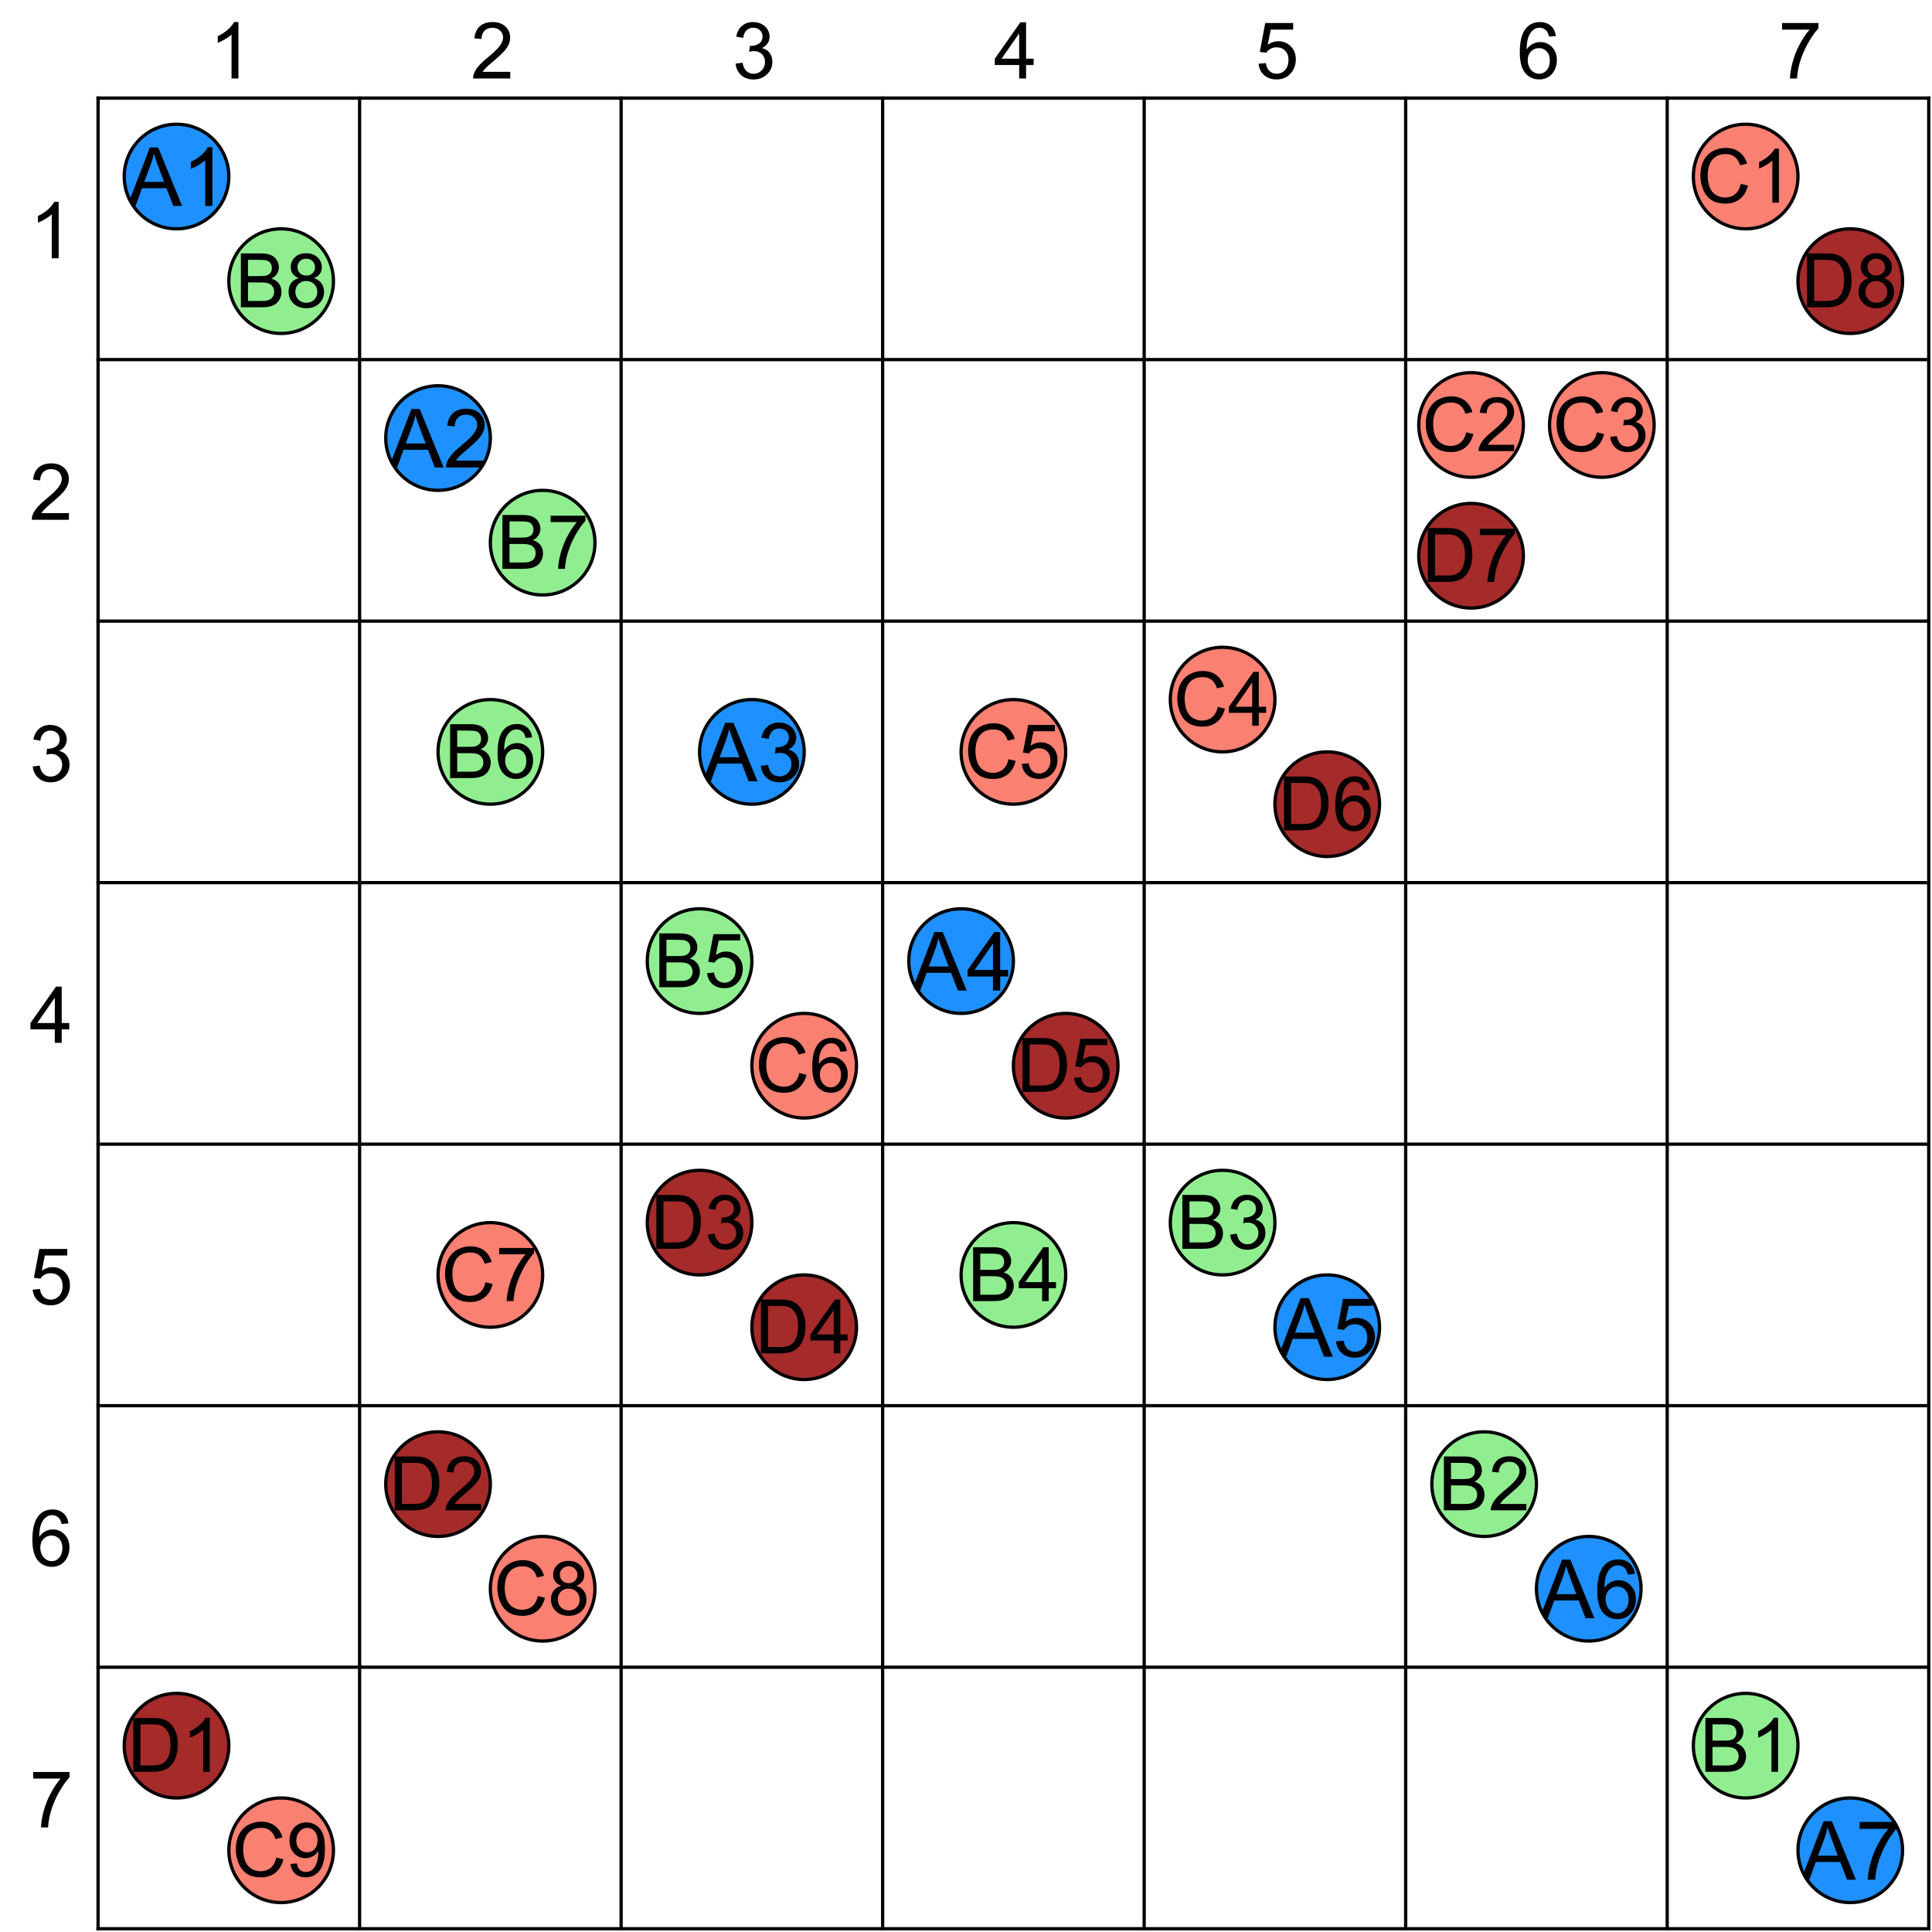 <?xml version="1.0" encoding="UTF-8"?><svg xmlns="http://www.w3.org/2000/svg" xmlns:xlink="http://www.w3.org/1999/xlink" stroke-dasharray="none" shape-rendering="auto" font-family="'Dialog'" width="591" text-rendering="auto" fill-opacity="1" contentScriptType="text/ecmascript" color-interpolation="auto" color-rendering="auto" preserveAspectRatio="xMidYMid meet" font-size="12px" fill="black" stroke="black" image-rendering="auto" stroke-miterlimit="10" zoomAndPan="magnify" version="1.0" stroke-linecap="square" stroke-linejoin="miter" contentStyleType="text/css" font-style="normal" height="591" stroke-width="1" stroke-dashoffset="0" font-weight="normal" stroke-opacity="1"><!--Generated by the Batik Graphics2D SVG Generator--><defs id="genericDefs"/><g><defs id="defs1"><clipPath clipPathUnits="userSpaceOnUse" id="clipPath1"><path d="M37 37 L71 37 L71 71 L37 71 L37 37 Z"/></clipPath><clipPath clipPathUnits="userSpaceOnUse" id="clipPath2"><path d="M70 54 C70 62.837 62.837 70 54 70 C45.163 70 38 62.837 38 54 C38 45.163 45.163 38 54 38 C62.837 38 70 45.163 70 54 Z"/></clipPath><clipPath clipPathUnits="userSpaceOnUse" id="clipPath3"><path d="M517 517 L551 517 L551 551 L517 551 L517 517 Z"/></clipPath><clipPath clipPathUnits="userSpaceOnUse" id="clipPath4"><path d="M550 534 C550 542.837 542.837 550 534 550 C525.163 550 518 542.837 518 534 C518 525.163 525.163 518 534 518 C542.837 518 550 525.163 550 534 Z"/></clipPath><clipPath clipPathUnits="userSpaceOnUse" id="clipPath5"><path d="M517 37 L551 37 L551 71 L517 71 L517 37 Z"/></clipPath><clipPath clipPathUnits="userSpaceOnUse" id="clipPath6"><path d="M550 54 C550 62.837 542.837 70 534 70 C525.163 70 518 62.837 518 54 C518 45.163 525.163 38 534 38 C542.837 38 550 45.163 550 54 Z"/></clipPath><clipPath clipPathUnits="userSpaceOnUse" id="clipPath7"><path d="M37 517 L71 517 L71 551 L37 551 L37 517 Z"/></clipPath><clipPath clipPathUnits="userSpaceOnUse" id="clipPath8"><path d="M70 534 C70 542.837 62.837 550 54 550 C45.163 550 38 542.837 38 534 C38 525.163 45.163 518 54 518 C62.837 518 70 525.163 70 534 Z"/></clipPath><clipPath clipPathUnits="userSpaceOnUse" id="clipPath9"><path d="M117 117 L151 117 L151 151 L117 151 L117 117 Z"/></clipPath><clipPath clipPathUnits="userSpaceOnUse" id="clipPath10"><path d="M150 134 C150 142.837 142.837 150 134 150 C125.163 150 118 142.837 118 134 C118 125.163 125.163 118 134 118 C142.837 118 150 125.163 150 134 Z"/></clipPath><clipPath clipPathUnits="userSpaceOnUse" id="clipPath11"><path d="M437 437 L471 437 L471 471 L437 471 L437 437 Z"/></clipPath><clipPath clipPathUnits="userSpaceOnUse" id="clipPath12"><path d="M470 454 C470 462.837 462.837 470 454 470 C445.163 470 438 462.837 438 454 C438 445.163 445.163 438 454 438 C462.837 438 470 445.163 470 454 Z"/></clipPath><clipPath clipPathUnits="userSpaceOnUse" id="clipPath13"><path d="M433 113 L467 113 L467 147 L433 147 L433 113 Z"/></clipPath><clipPath clipPathUnits="userSpaceOnUse" id="clipPath14"><path d="M466 130 C466 138.837 458.837 146 450 146 C441.163 146 434 138.837 434 130 C434 121.163 441.163 114 450 114 C458.837 114 466 121.163 466 130 Z"/></clipPath><clipPath clipPathUnits="userSpaceOnUse" id="clipPath15"><path d="M117 437 L151 437 L151 471 L117 471 L117 437 Z"/></clipPath><clipPath clipPathUnits="userSpaceOnUse" id="clipPath16"><path d="M150 454 C150 462.837 142.837 470 134 470 C125.163 470 118 462.837 118 454 C118 445.163 125.163 438 134 438 C142.837 438 150 445.163 150 454 Z"/></clipPath><clipPath clipPathUnits="userSpaceOnUse" id="clipPath17"><path d="M213 213 L247 213 L247 247 L213 247 L213 213 Z"/></clipPath><clipPath clipPathUnits="userSpaceOnUse" id="clipPath18"><path d="M246 230 C246 238.837 238.837 246 230 246 C221.163 246 214 238.837 214 230 C214 221.163 221.163 214 230 214 C238.837 214 246 221.163 246 230 Z"/></clipPath><clipPath clipPathUnits="userSpaceOnUse" id="clipPath19"><path d="M357 357 L391 357 L391 391 L357 391 L357 357 Z"/></clipPath><clipPath clipPathUnits="userSpaceOnUse" id="clipPath20"><path d="M390 374 C390 382.837 382.837 390 374 390 C365.163 390 358 382.837 358 374 C358 365.163 365.163 358 374 358 C382.837 358 390 365.163 390 374 Z"/></clipPath><clipPath clipPathUnits="userSpaceOnUse" id="clipPath21"><path d="M473 113 L507 113 L507 147 L473 147 L473 113 Z"/></clipPath><clipPath clipPathUnits="userSpaceOnUse" id="clipPath22"><path d="M506 130 C506 138.837 498.837 146 490 146 C481.163 146 474 138.837 474 130 C474 121.163 481.163 114 490 114 C498.837 114 506 121.163 506 130 Z"/></clipPath><clipPath clipPathUnits="userSpaceOnUse" id="clipPath23"><path d="M197 357 L231 357 L231 391 L197 391 L197 357 Z"/></clipPath><clipPath clipPathUnits="userSpaceOnUse" id="clipPath24"><path d="M230 374 C230 382.837 222.837 390 214 390 C205.163 390 198 382.837 198 374 C198 365.163 205.163 358 214 358 C222.837 358 230 365.163 230 374 Z"/></clipPath><clipPath clipPathUnits="userSpaceOnUse" id="clipPath25"><path d="M277 277 L311 277 L311 311 L277 311 L277 277 Z"/></clipPath><clipPath clipPathUnits="userSpaceOnUse" id="clipPath26"><path d="M310 294 C310 302.837 302.837 310 294 310 C285.163 310 278 302.837 278 294 C278 285.163 285.163 278 294 278 C302.837 278 310 285.163 310 294 Z"/></clipPath><clipPath clipPathUnits="userSpaceOnUse" id="clipPath27"><path d="M293 373 L327 373 L327 407 L293 407 L293 373 Z"/></clipPath><clipPath clipPathUnits="userSpaceOnUse" id="clipPath28"><path d="M326 390 C326 398.837 318.837 406 310 406 C301.163 406 294 398.837 294 390 C294 381.163 301.163 374 310 374 C318.837 374 326 381.163 326 390 Z"/></clipPath><clipPath clipPathUnits="userSpaceOnUse" id="clipPath29"><path d="M357 197 L391 197 L391 231 L357 231 L357 197 Z"/></clipPath><clipPath clipPathUnits="userSpaceOnUse" id="clipPath30"><path d="M390 214 C390 222.837 382.837 230 374 230 C365.163 230 358 222.837 358 214 C358 205.163 365.163 198 374 198 C382.837 198 390 205.163 390 214 Z"/></clipPath><clipPath clipPathUnits="userSpaceOnUse" id="clipPath31"><path d="M229 389 L263 389 L263 423 L229 423 L229 389 Z"/></clipPath><clipPath clipPathUnits="userSpaceOnUse" id="clipPath32"><path d="M262 406 C262 414.837 254.837 422 246 422 C237.163 422 230 414.837 230 406 C230 397.163 237.163 390 246 390 C254.837 390 262 397.163 262 406 Z"/></clipPath><clipPath clipPathUnits="userSpaceOnUse" id="clipPath33"><path d="M389 389 L423 389 L423 423 L389 423 L389 389 Z"/></clipPath><clipPath clipPathUnits="userSpaceOnUse" id="clipPath34"><path d="M422 406 C422 414.837 414.837 422 406 422 C397.163 422 390 414.837 390 406 C390 397.163 397.163 390 406 390 C414.837 390 422 397.163 422 406 Z"/></clipPath><clipPath clipPathUnits="userSpaceOnUse" id="clipPath35"><path d="M197 277 L231 277 L231 311 L197 311 L197 277 Z"/></clipPath><clipPath clipPathUnits="userSpaceOnUse" id="clipPath36"><path d="M230 294 C230 302.837 222.837 310 214 310 C205.163 310 198 302.837 198 294 C198 285.163 205.163 278 214 278 C222.837 278 230 285.163 230 294 Z"/></clipPath><clipPath clipPathUnits="userSpaceOnUse" id="clipPath37"><path d="M293 213 L327 213 L327 247 L293 247 L293 213 Z"/></clipPath><clipPath clipPathUnits="userSpaceOnUse" id="clipPath38"><path d="M326 230 C326 238.837 318.837 246 310 246 C301.163 246 294 238.837 294 230 C294 221.163 301.163 214 310 214 C318.837 214 326 221.163 326 230 Z"/></clipPath><clipPath clipPathUnits="userSpaceOnUse" id="clipPath39"><path d="M309 309 L343 309 L343 343 L309 343 L309 309 Z"/></clipPath><clipPath clipPathUnits="userSpaceOnUse" id="clipPath40"><path d="M342 326 C342 334.837 334.837 342 326 342 C317.163 342 310 334.837 310 326 C310 317.163 317.163 310 326 310 C334.837 310 342 317.163 342 326 Z"/></clipPath><clipPath clipPathUnits="userSpaceOnUse" id="clipPath41"><path d="M469 469 L503 469 L503 503 L469 503 L469 469 Z"/></clipPath><clipPath clipPathUnits="userSpaceOnUse" id="clipPath42"><path d="M502 486 C502 494.837 494.837 502 486 502 C477.163 502 470 494.837 470 486 C470 477.163 477.163 470 486 470 C494.837 470 502 477.163 502 486 Z"/></clipPath><clipPath clipPathUnits="userSpaceOnUse" id="clipPath43"><path d="M133 213 L167 213 L167 247 L133 247 L133 213 Z"/></clipPath><clipPath clipPathUnits="userSpaceOnUse" id="clipPath44"><path d="M166 230 C166 238.837 158.837 246 150 246 C141.163 246 134 238.837 134 230 C134 221.163 141.163 214 150 214 C158.837 214 166 221.163 166 230 Z"/></clipPath><clipPath clipPathUnits="userSpaceOnUse" id="clipPath45"><path d="M229 309 L263 309 L263 343 L229 343 L229 309 Z"/></clipPath><clipPath clipPathUnits="userSpaceOnUse" id="clipPath46"><path d="M262 326 C262 334.837 254.837 342 246 342 C237.163 342 230 334.837 230 326 C230 317.163 237.163 310 246 310 C254.837 310 262 317.163 262 326 Z"/></clipPath><clipPath clipPathUnits="userSpaceOnUse" id="clipPath47"><path d="M389 229 L423 229 L423 263 L389 263 L389 229 Z"/></clipPath><clipPath clipPathUnits="userSpaceOnUse" id="clipPath48"><path d="M422 246 C422 254.837 414.837 262 406 262 C397.163 262 390 254.837 390 246 C390 237.163 397.163 230 406 230 C414.837 230 422 237.163 422 246 Z"/></clipPath><clipPath clipPathUnits="userSpaceOnUse" id="clipPath49"><path d="M549 549 L583 549 L583 583 L549 583 L549 549 Z"/></clipPath><clipPath clipPathUnits="userSpaceOnUse" id="clipPath50"><path d="M582 566 C582 574.837 574.837 582 566 582 C557.163 582 550 574.837 550 566 C550 557.163 557.163 550 566 550 C574.837 550 582 557.163 582 566 Z"/></clipPath><clipPath clipPathUnits="userSpaceOnUse" id="clipPath51"><path d="M149 149 L183 149 L183 183 L149 183 L149 149 Z"/></clipPath><clipPath clipPathUnits="userSpaceOnUse" id="clipPath52"><path d="M182 166 C182 174.837 174.837 182 166 182 C157.163 182 150 174.837 150 166 C150 157.163 157.163 150 166 150 C174.837 150 182 157.163 182 166 Z"/></clipPath><clipPath clipPathUnits="userSpaceOnUse" id="clipPath53"><path d="M133 373 L167 373 L167 407 L133 407 L133 373 Z"/></clipPath><clipPath clipPathUnits="userSpaceOnUse" id="clipPath54"><path d="M166 390 C166 398.837 158.837 406 150 406 C141.163 406 134 398.837 134 390 C134 381.163 141.163 374 150 374 C158.837 374 166 381.163 166 390 Z"/></clipPath><clipPath clipPathUnits="userSpaceOnUse" id="clipPath55"><path d="M433 153 L467 153 L467 187 L433 187 L433 153 Z"/></clipPath><clipPath clipPathUnits="userSpaceOnUse" id="clipPath56"><path d="M466 170 C466 178.837 458.837 186 450 186 C441.163 186 434 178.837 434 170 C434 161.163 441.163 154 450 154 C458.837 154 466 161.163 466 170 Z"/></clipPath><clipPath clipPathUnits="userSpaceOnUse" id="clipPath57"><path d="M69 69 L103 69 L103 103 L69 103 L69 69 Z"/></clipPath><clipPath clipPathUnits="userSpaceOnUse" id="clipPath58"><path d="M102 86 C102 94.837 94.837 102 86 102 C77.163 102 70 94.837 70 86 C70 77.163 77.163 70 86 70 C94.837 70 102 77.163 102 86 Z"/></clipPath><clipPath clipPathUnits="userSpaceOnUse" id="clipPath59"><path d="M149 469 L183 469 L183 503 L149 503 L149 469 Z"/></clipPath><clipPath clipPathUnits="userSpaceOnUse" id="clipPath60"><path d="M182 486 C182 494.837 174.837 502 166 502 C157.163 502 150 494.837 150 486 C150 477.163 157.163 470 166 470 C174.837 470 182 477.163 182 486 Z"/></clipPath><clipPath clipPathUnits="userSpaceOnUse" id="clipPath61"><path d="M549 69 L583 69 L583 103 L549 103 L549 69 Z"/></clipPath><clipPath clipPathUnits="userSpaceOnUse" id="clipPath62"><path d="M582 86 C582 94.837 574.837 102 566 102 C557.163 102 550 94.837 550 86 C550 77.163 557.163 70 566 70 C574.837 70 582 77.163 582 86 Z"/></clipPath><clipPath clipPathUnits="userSpaceOnUse" id="clipPath63"><path d="M69 549 L103 549 L103 583 L69 583 L69 549 Z"/></clipPath><clipPath clipPathUnits="userSpaceOnUse" id="clipPath64"><path d="M102 566 C102 574.837 94.837 582 86 582 C77.163 582 70 574.837 70 566 C70 557.163 77.163 550 86 550 C94.837 550 102 557.163 102 566 Z"/></clipPath></defs><g><line y2="30" fill="none" x1="30" x2="590" y1="30"/><line y2="110" fill="none" x1="30" x2="590" y1="110"/><line y2="190" fill="none" x1="30" x2="590" y1="190"/><line y2="270" fill="none" x1="30" x2="590" y1="270"/><line y2="350" fill="none" x1="30" x2="590" y1="350"/><line y2="430" fill="none" x1="30" x2="590" y1="430"/><line y2="510" fill="none" x1="30" x2="590" y1="510"/><line y2="590" fill="none" x1="30" x2="590" y1="590"/><line y2="590" fill="none" x1="30" x2="30" y1="30"/><line y2="590" fill="none" x1="110" x2="110" y1="30"/><line y2="590" fill="none" x1="190" x2="190" y1="30"/><line y2="590" fill="none" x1="270" x2="270" y1="30"/><line y2="590" fill="none" x1="350" x2="350" y1="30"/><line y2="590" fill="none" x1="430" x2="430" y1="30"/><line y2="590" fill="none" x1="510" x2="510" y1="30"/><line y2="590" fill="none" x1="590" x2="590" y1="30"/><path d="M17.938 79 L15.828 79 L15.828 65.562 Q15.078 66.281 13.836 67.008 Q12.594 67.734 11.609 68.094 L11.609 66.062 Q13.391 65.234 14.711 64.047 Q16.031 62.859 16.578 61.75 L17.938 61.75 L17.938 79 Z" stroke="none"/><path d="M21.078 156.969 L21.078 159 L9.734 159 Q9.703 158.234 9.969 157.531 Q10.406 156.375 11.359 155.25 Q12.312 154.125 14.125 152.641 Q16.922 150.344 17.906 149.008 Q18.891 147.672 18.891 146.469 Q18.891 145.219 17.992 144.359 Q17.094 143.5 15.656 143.5 Q14.141 143.5 13.227 144.414 Q12.312 145.328 12.297 146.938 L10.125 146.719 Q10.344 144.297 11.797 143.023 Q13.25 141.75 15.703 141.75 Q18.172 141.75 19.617 143.117 Q21.062 144.484 21.062 146.516 Q21.062 147.547 20.641 148.547 Q20.219 149.547 19.242 150.648 Q18.266 151.75 15.984 153.672 Q14.094 155.266 13.555 155.828 Q13.016 156.391 12.656 156.969 L21.078 156.969 Z" stroke="none"/><path d="M10.016 234.469 L12.125 234.188 Q12.484 235.969 13.359 236.766 Q14.234 237.562 15.484 237.562 Q16.969 237.562 17.992 236.531 Q19.016 235.5 19.016 233.969 Q19.016 232.516 18.07 231.57 Q17.125 230.625 15.656 230.625 Q15.062 230.625 14.172 230.859 L14.406 229.016 Q14.609 229.031 14.75 229.031 Q16.094 229.031 17.172 228.328 Q18.25 227.625 18.25 226.172 Q18.25 225 17.461 224.242 Q16.672 223.484 15.438 223.484 Q14.203 223.484 13.383 224.258 Q12.562 225.031 12.328 226.578 L10.219 226.203 Q10.609 224.078 11.977 222.914 Q13.344 221.75 15.391 221.75 Q16.797 221.75 17.977 222.352 Q19.156 222.953 19.789 224 Q20.422 225.047 20.422 226.219 Q20.422 227.328 19.82 228.242 Q19.219 229.156 18.047 229.688 Q19.578 230.047 20.422 231.156 Q21.266 232.266 21.266 233.922 Q21.266 236.172 19.625 237.742 Q17.984 239.312 15.469 239.312 Q13.203 239.312 11.711 237.961 Q10.219 236.609 10.016 234.469 Z" stroke="none"/><path d="M16.766 319 L16.766 314.891 L9.312 314.891 L9.312 312.953 L17.141 301.812 L18.875 301.812 L18.875 312.953 L21.188 312.953 L21.188 314.891 L18.875 314.891 L18.875 319 L16.766 319 ZM16.766 312.953 L16.766 305.203 L11.375 312.953 L16.766 312.953 Z" stroke="none"/><path d="M10 394.5 L12.219 394.312 Q12.453 395.922 13.352 396.742 Q14.25 397.562 15.516 397.562 Q17.047 397.562 18.102 396.414 Q19.156 395.266 19.156 393.359 Q19.156 391.562 18.141 390.516 Q17.125 389.469 15.484 389.469 Q14.469 389.469 13.648 389.93 Q12.828 390.391 12.359 391.141 L10.375 390.875 L12.031 382.047 L20.578 382.047 L20.578 384.062 L13.719 384.062 L12.797 388.688 Q14.344 387.609 16.047 387.609 Q18.297 387.609 19.844 389.164 Q21.391 390.719 21.391 393.172 Q21.391 395.5 20.031 397.203 Q18.375 399.297 15.516 399.297 Q13.172 399.297 11.688 397.984 Q10.203 396.672 10 394.5 Z" stroke="none"/><path d="M20.938 466.031 L18.844 466.188 Q18.562 464.953 18.047 464.391 Q17.188 463.484 15.938 463.484 Q14.938 463.484 14.172 464.047 Q13.172 464.766 12.602 466.164 Q12.031 467.562 12 470.141 Q12.766 468.984 13.867 468.422 Q14.969 467.859 16.172 467.859 Q18.281 467.859 19.766 469.406 Q21.25 470.953 21.25 473.422 Q21.25 475.031 20.555 476.422 Q19.859 477.812 18.641 478.555 Q17.422 479.297 15.875 479.297 Q13.234 479.297 11.57 477.352 Q9.906 475.406 9.906 470.953 Q9.906 465.984 11.75 463.719 Q13.344 461.75 16.062 461.75 Q18.094 461.75 19.391 462.883 Q20.688 464.016 20.938 466.031 ZM12.328 473.438 Q12.328 474.516 12.789 475.516 Q13.25 476.516 14.086 477.039 Q14.922 477.562 15.828 477.562 Q17.172 477.562 18.133 476.484 Q19.094 475.406 19.094 473.547 Q19.094 471.766 18.141 470.742 Q17.188 469.719 15.75 469.719 Q14.328 469.719 13.328 470.742 Q12.328 471.766 12.328 473.438 Z" stroke="none"/><path d="M10.141 544.062 L10.141 542.047 L21.266 542.047 L21.266 543.688 Q19.625 545.422 18.008 548.32 Q16.391 551.219 15.516 554.281 Q14.891 556.438 14.703 559 L12.547 559 Q12.578 556.969 13.336 554.102 Q14.094 551.234 15.523 548.562 Q16.953 545.891 18.547 544.062 L10.141 544.062 Z" stroke="none"/><path d="M72.938 24 L70.828 24 L70.828 10.562 Q70.078 11.281 68.836 12.008 Q67.594 12.734 66.609 13.094 L66.609 11.062 Q68.391 10.234 69.711 9.047 Q71.031 7.859 71.578 6.75 L72.938 6.75 L72.938 24 Z" stroke="none"/><path d="M156.078 21.969 L156.078 24 L144.734 24 Q144.703 23.234 144.969 22.531 Q145.406 21.375 146.359 20.25 Q147.312 19.125 149.125 17.641 Q151.922 15.344 152.906 14.008 Q153.891 12.672 153.891 11.469 Q153.891 10.219 152.992 9.359 Q152.094 8.5 150.656 8.5 Q149.141 8.5 148.227 9.414 Q147.312 10.328 147.297 11.938 L145.125 11.719 Q145.344 9.297 146.797 8.023 Q148.25 6.75 150.703 6.75 Q153.172 6.75 154.617 8.117 Q156.062 9.484 156.062 11.516 Q156.062 12.547 155.641 13.547 Q155.219 14.547 154.242 15.648 Q153.266 16.75 150.984 18.672 Q149.094 20.266 148.555 20.828 Q148.016 21.391 147.656 21.969 L156.078 21.969 Z" stroke="none"/><path d="M225.016 19.469 L227.125 19.188 Q227.484 20.969 228.359 21.766 Q229.234 22.562 230.484 22.562 Q231.969 22.562 232.992 21.531 Q234.016 20.5 234.016 18.969 Q234.016 17.516 233.07 16.57 Q232.125 15.625 230.656 15.625 Q230.062 15.625 229.172 15.859 L229.406 14.016 Q229.609 14.031 229.75 14.031 Q231.094 14.031 232.172 13.328 Q233.25 12.625 233.25 11.172 Q233.25 10 232.461 9.242 Q231.672 8.484 230.438 8.484 Q229.203 8.484 228.383 9.258 Q227.562 10.031 227.328 11.578 L225.219 11.203 Q225.609 9.078 226.977 7.914 Q228.344 6.75 230.391 6.75 Q231.797 6.75 232.977 7.352 Q234.156 7.953 234.789 9 Q235.422 10.047 235.422 11.219 Q235.422 12.328 234.82 13.242 Q234.219 14.156 233.047 14.688 Q234.578 15.047 235.422 16.156 Q236.266 17.266 236.266 18.922 Q236.266 21.172 234.625 22.742 Q232.984 24.312 230.469 24.312 Q228.203 24.312 226.711 22.961 Q225.219 21.609 225.016 19.469 Z" stroke="none"/><path d="M311.766 24 L311.766 19.891 L304.312 19.891 L304.312 17.953 L312.141 6.812 L313.875 6.812 L313.875 17.953 L316.188 17.953 L316.188 19.891 L313.875 19.891 L313.875 24 L311.766 24 ZM311.766 17.953 L311.766 10.203 L306.375 17.953 L311.766 17.953 Z" stroke="none"/><path d="M385 19.5 L387.219 19.312 Q387.453 20.922 388.352 21.742 Q389.25 22.562 390.516 22.562 Q392.047 22.562 393.102 21.414 Q394.156 20.266 394.156 18.359 Q394.156 16.562 393.141 15.516 Q392.125 14.469 390.484 14.469 Q389.469 14.469 388.648 14.93 Q387.828 15.391 387.359 16.141 L385.375 15.875 L387.031 7.047 L395.578 7.047 L395.578 9.062 L388.719 9.062 L387.797 13.688 Q389.344 12.609 391.047 12.609 Q393.297 12.609 394.844 14.164 Q396.391 15.719 396.391 18.172 Q396.391 20.5 395.031 22.203 Q393.375 24.297 390.516 24.297 Q388.172 24.297 386.688 22.984 Q385.203 21.672 385 19.5 Z" stroke="none"/><path d="M475.938 11.031 L473.844 11.188 Q473.562 9.953 473.047 9.391 Q472.188 8.484 470.938 8.484 Q469.938 8.484 469.172 9.047 Q468.172 9.766 467.602 11.164 Q467.031 12.562 467 15.141 Q467.766 13.984 468.867 13.422 Q469.969 12.859 471.172 12.859 Q473.281 12.859 474.766 14.406 Q476.25 15.953 476.25 18.422 Q476.25 20.031 475.555 21.422 Q474.859 22.812 473.641 23.555 Q472.422 24.297 470.875 24.297 Q468.234 24.297 466.57 22.352 Q464.906 20.406 464.906 15.953 Q464.906 10.984 466.75 8.719 Q468.344 6.75 471.062 6.75 Q473.094 6.75 474.391 7.883 Q475.688 9.016 475.938 11.031 ZM467.328 18.438 Q467.328 19.516 467.789 20.516 Q468.25 21.516 469.086 22.039 Q469.922 22.562 470.828 22.562 Q472.172 22.562 473.133 21.484 Q474.094 20.406 474.094 18.547 Q474.094 16.766 473.141 15.742 Q472.188 14.719 470.75 14.719 Q469.328 14.719 468.328 15.742 Q467.328 16.766 467.328 18.438 Z" stroke="none"/><path d="M545.141 9.062 L545.141 7.047 L556.266 7.047 L556.266 8.688 Q554.625 10.422 553.008 13.32 Q551.391 16.219 550.516 19.281 Q549.891 21.438 549.703 24 L547.547 24 Q547.578 21.969 548.336 19.102 Q549.094 16.234 550.523 13.562 Q551.953 10.891 553.547 9.062 L545.141 9.062 Z" stroke="none"/></g><g fill="rgb(30,144,255)" font-size="24px" font-family="'Arial'" stroke="rgb(30,144,255)"><circle r="16" clip-path="url(#clipPath1)" cx="54" cy="54" stroke="none"/><circle fill="none" r="16" clip-path="url(#clipPath1)" cx="54" cy="54" stroke="black"/><path fill="black" d="M38.969 63 L45.844 45.109 L48.391 45.109 L55.719 63 L53.016 63 L50.922 57.578 L43.438 57.578 L41.484 63 L38.969 63 ZM44.125 55.656 L50.188 55.656 L48.328 50.688 Q47.469 48.438 47.062 46.984 Q46.719 48.703 46.094 50.406 L44.125 55.656 ZM64.987 63 L62.784 63 L62.784 49 Q62.003 49.75 60.714 50.508 Q59.425 51.266 58.394 51.641 L58.394 49.516 Q60.237 48.656 61.62 47.422 Q63.003 46.188 63.565 45.031 L64.987 45.031 L64.987 63 Z" clip-path="url(#clipPath2)" stroke="none"/><circle fill="rgb(144,238,144)" r="16" clip-path="url(#clipPath3)" cx="534" cy="534" stroke="none"/><circle fill="none" r="16" clip-path="url(#clipPath3)" cx="534" cy="534" stroke="black"/><path fill="black" d="M521.688 542 L521.688 525.531 L527.859 525.531 Q529.75 525.531 530.891 526.031 Q532.031 526.531 532.672 527.57 Q533.312 528.609 533.312 529.75 Q533.312 530.797 532.742 531.734 Q532.172 532.672 531.016 533.234 Q532.516 533.672 533.312 534.734 Q534.109 535.797 534.109 537.234 Q534.109 538.391 533.625 539.383 Q533.141 540.375 532.422 540.914 Q531.703 541.453 530.617 541.727 Q529.531 542 527.969 542 L521.688 542 ZM523.859 532.453 L527.422 532.453 Q528.875 532.453 529.5 532.266 Q530.328 532.016 530.75 531.445 Q531.172 530.875 531.172 530 Q531.172 529.188 530.781 528.562 Q530.391 527.938 529.656 527.711 Q528.922 527.484 527.156 527.484 L523.859 527.484 L523.859 532.453 ZM523.859 540.062 L527.969 540.062 Q529.016 540.062 529.438 539.984 Q530.203 539.844 530.703 539.531 Q531.203 539.219 531.531 538.617 Q531.859 538.016 531.859 537.234 Q531.859 536.312 531.391 535.633 Q530.922 534.953 530.086 534.672 Q529.25 534.391 527.672 534.391 L523.859 534.391 L523.859 540.062 ZM543.903 542 L541.888 542 L541.888 529.125 Q541.153 529.812 539.974 530.508 Q538.794 531.203 537.841 531.562 L537.841 529.594 Q539.544 528.797 540.81 527.664 Q542.075 526.531 542.606 525.469 L543.903 525.469 L543.903 542 Z" clip-path="url(#clipPath4)" stroke="none"/><circle fill="rgb(250,128,114)" r="16" clip-path="url(#clipPath5)" cx="534" cy="54" stroke="none"/><circle fill="none" r="16" clip-path="url(#clipPath5)" cx="534" cy="54" stroke="black"/><path fill="black" d="M532.516 56.234 L534.703 56.781 Q534.016 59.469 532.234 60.875 Q530.453 62.281 527.891 62.281 Q525.219 62.281 523.555 61.195 Q521.891 60.109 521.016 58.055 Q520.141 56 520.141 53.641 Q520.141 51.078 521.125 49.164 Q522.109 47.25 523.922 46.25 Q525.734 45.25 527.922 45.25 Q530.391 45.25 532.07 46.508 Q533.75 47.766 534.422 50.047 L532.281 50.562 Q531.703 48.766 530.609 47.945 Q529.516 47.125 527.875 47.125 Q525.969 47.125 524.695 48.031 Q523.422 48.938 522.906 50.469 Q522.391 52 522.391 53.641 Q522.391 55.734 523 57.297 Q523.609 58.859 524.906 59.641 Q526.203 60.422 527.703 60.422 Q529.531 60.422 530.805 59.367 Q532.078 58.312 532.516 56.234 ZM544.172 62 L542.157 62 L542.157 49.125 Q541.422 49.812 540.243 50.508 Q539.063 51.203 538.11 51.562 L538.11 49.594 Q539.813 48.797 541.079 47.664 Q542.344 46.531 542.875 45.469 L544.172 45.469 L544.172 62 Z" clip-path="url(#clipPath6)" stroke="none"/><circle fill="rgb(165,42,42)" r="16" clip-path="url(#clipPath7)" cx="54" cy="534" stroke="none"/><circle fill="none" r="16" clip-path="url(#clipPath7)" cx="54" cy="534" stroke="black"/><path fill="black" d="M40.781 542 L40.781 525.531 L46.453 525.531 Q48.359 525.531 49.375 525.766 Q50.797 526.094 51.797 526.953 Q53.094 528.047 53.742 529.766 Q54.391 531.484 54.391 533.672 Q54.391 535.547 53.953 537 Q53.516 538.453 52.828 539.398 Q52.141 540.344 51.328 540.891 Q50.516 541.438 49.359 541.719 Q48.203 542 46.719 542 L40.781 542 ZM42.953 540.062 L46.469 540.062 Q48.094 540.062 49.023 539.758 Q49.953 539.453 50.5 538.906 Q51.281 538.125 51.711 536.82 Q52.141 535.516 52.141 533.641 Q52.141 531.062 51.289 529.672 Q50.438 528.281 49.234 527.812 Q48.359 527.484 46.406 527.484 L42.953 527.484 L42.953 540.062 ZM64.172 542 L62.157 542 L62.157 529.125 Q61.422 529.812 60.243 530.508 Q59.063 531.203 58.11 531.562 L58.11 529.594 Q59.813 528.797 61.079 527.664 Q62.344 526.531 62.876 525.469 L64.172 525.469 L64.172 542 Z" clip-path="url(#clipPath8)" stroke="none"/><circle r="16" clip-path="url(#clipPath9)" cx="134" cy="134" stroke="none"/><circle fill="none" r="16" clip-path="url(#clipPath9)" cx="134" cy="134" stroke="black"/><path fill="black" d="M118.969 143 L125.844 125.109 L128.391 125.109 L135.719 143 L133.016 143 L130.922 137.578 L123.438 137.578 L121.484 143 L118.969 143 ZM124.125 135.656 L130.188 135.656 L128.328 130.688 Q127.469 128.438 127.062 126.984 Q126.719 128.703 126.094 130.406 L124.125 135.656 ZM148.253 140.891 L148.253 143 L136.425 143 Q136.409 142.203 136.69 141.469 Q137.144 140.266 138.136 139.094 Q139.128 137.922 141.003 136.391 Q143.925 133.984 144.948 132.594 Q145.972 131.203 145.972 129.953 Q145.972 128.641 145.042 127.742 Q144.112 126.844 142.612 126.844 Q141.019 126.844 140.065 127.797 Q139.112 128.75 139.112 130.438 L136.847 130.203 Q137.081 127.688 138.597 126.359 Q140.112 125.031 142.659 125.031 Q145.237 125.031 146.737 126.461 Q148.237 127.891 148.237 130 Q148.237 131.078 147.8 132.117 Q147.362 133.156 146.339 134.297 Q145.315 135.438 142.956 137.453 Q140.972 139.109 140.409 139.703 Q139.847 140.297 139.487 140.891 L148.253 140.891 Z" clip-path="url(#clipPath10)" stroke="none"/><circle fill="rgb(144,238,144)" r="16" clip-path="url(#clipPath11)" cx="454" cy="454" stroke="none"/><circle fill="none" r="16" clip-path="url(#clipPath11)" cx="454" cy="454" stroke="black"/><path fill="black" d="M441.688 462 L441.688 445.531 L447.859 445.531 Q449.75 445.531 450.891 446.031 Q452.031 446.531 452.672 447.57 Q453.312 448.609 453.312 449.75 Q453.312 450.797 452.742 451.734 Q452.172 452.672 451.016 453.234 Q452.516 453.672 453.312 454.734 Q454.109 455.797 454.109 457.234 Q454.109 458.391 453.625 459.383 Q453.141 460.375 452.422 460.914 Q451.703 461.453 450.617 461.727 Q449.531 462 447.969 462 L441.688 462 ZM443.859 452.453 L447.422 452.453 Q448.875 452.453 449.5 452.266 Q450.328 452.016 450.75 451.445 Q451.172 450.875 451.172 450 Q451.172 449.188 450.781 448.562 Q450.391 447.938 449.656 447.711 Q448.922 447.484 447.156 447.484 L443.859 447.484 L443.859 452.453 ZM443.859 460.062 L447.969 460.062 Q449.016 460.062 449.438 459.984 Q450.203 459.844 450.703 459.531 Q451.203 459.219 451.531 458.617 Q451.859 458.016 451.859 457.234 Q451.859 456.312 451.391 455.633 Q450.922 454.953 450.086 454.672 Q449.25 454.391 447.672 454.391 L443.859 454.391 L443.859 460.062 ZM466.919 460.062 L466.919 462 L456.044 462 Q456.013 461.266 456.278 460.594 Q456.685 459.484 457.599 458.406 Q458.513 457.328 460.247 455.906 Q462.935 453.719 463.88 452.43 Q464.825 451.141 464.825 450 Q464.825 448.797 463.966 447.969 Q463.106 447.141 461.716 447.141 Q460.263 447.141 459.388 448.016 Q458.513 448.891 458.497 450.438 L456.419 450.234 Q456.638 447.906 458.028 446.688 Q459.419 445.469 461.763 445.469 Q464.138 445.469 465.521 446.781 Q466.903 448.094 466.903 450.047 Q466.903 451.031 466.497 451.984 Q466.091 452.938 465.153 453.992 Q464.216 455.047 462.028 456.891 Q460.216 458.422 459.7 458.961 Q459.185 459.5 458.841 460.062 L466.919 460.062 Z" clip-path="url(#clipPath12)" stroke="none"/><circle fill="rgb(250,128,114)" r="16" clip-path="url(#clipPath13)" cx="450" cy="130" stroke="none"/><circle fill="none" r="16" clip-path="url(#clipPath13)" cx="450" cy="130" stroke="black"/><path fill="black" d="M448.516 132.234 L450.703 132.781 Q450.016 135.469 448.234 136.875 Q446.453 138.281 443.891 138.281 Q441.219 138.281 439.555 137.195 Q437.891 136.109 437.016 134.055 Q436.141 132 436.141 129.641 Q436.141 127.078 437.125 125.164 Q438.109 123.25 439.922 122.25 Q441.734 121.25 443.922 121.25 Q446.391 121.25 448.07 122.508 Q449.75 123.766 450.422 126.047 L448.281 126.562 Q447.703 124.766 446.609 123.945 Q445.516 123.125 443.875 123.125 Q441.969 123.125 440.695 124.031 Q439.422 124.938 438.906 126.469 Q438.391 128 438.391 129.641 Q438.391 131.734 439 133.297 Q439.609 134.859 440.906 135.641 Q442.203 136.422 443.703 136.422 Q445.531 136.422 446.805 135.367 Q448.078 134.312 448.516 132.234 ZM463.188 136.062 L463.188 138 L452.313 138 Q452.282 137.266 452.547 136.594 Q452.954 135.484 453.868 134.406 Q454.782 133.328 456.516 131.906 Q459.204 129.719 460.149 128.43 Q461.094 127.141 461.094 126 Q461.094 124.797 460.235 123.969 Q459.375 123.141 457.985 123.141 Q456.532 123.141 455.657 124.016 Q454.782 124.891 454.766 126.438 L452.688 126.234 Q452.907 123.906 454.297 122.688 Q455.688 121.469 458.032 121.469 Q460.407 121.469 461.79 122.781 Q463.172 124.094 463.172 126.047 Q463.172 127.031 462.766 127.984 Q462.36 128.938 461.422 129.992 Q460.485 131.047 458.297 132.891 Q456.485 134.422 455.969 134.961 Q455.454 135.5 455.11 136.062 L463.188 136.062 Z" clip-path="url(#clipPath14)" stroke="none"/><circle fill="rgb(165,42,42)" r="16" clip-path="url(#clipPath15)" cx="134" cy="454" stroke="none"/><circle fill="none" r="16" clip-path="url(#clipPath15)" cx="134" cy="454" stroke="black"/><path fill="black" d="M120.781 462 L120.781 445.531 L126.453 445.531 Q128.359 445.531 129.375 445.766 Q130.797 446.094 131.797 446.953 Q133.094 448.047 133.742 449.766 Q134.391 451.484 134.391 453.672 Q134.391 455.547 133.953 457 Q133.516 458.453 132.828 459.398 Q132.141 460.344 131.328 460.891 Q130.516 461.438 129.359 461.719 Q128.203 462 126.719 462 L120.781 462 ZM122.953 460.062 L126.469 460.062 Q128.094 460.062 129.023 459.758 Q129.953 459.453 130.5 458.906 Q131.281 458.125 131.711 456.82 Q132.141 455.516 132.141 453.641 Q132.141 451.062 131.289 449.672 Q130.438 448.281 129.234 447.812 Q128.359 447.484 126.406 447.484 L122.953 447.484 L122.953 460.062 ZM147.188 460.062 L147.188 462 L136.313 462 Q136.282 461.266 136.547 460.594 Q136.954 459.484 137.868 458.406 Q138.782 457.328 140.516 455.906 Q143.204 453.719 144.149 452.43 Q145.094 451.141 145.094 450 Q145.094 448.797 144.235 447.969 Q143.375 447.141 141.985 447.141 Q140.532 447.141 139.657 448.016 Q138.782 448.891 138.766 450.438 L136.688 450.234 Q136.907 447.906 138.297 446.688 Q139.688 445.469 142.032 445.469 Q144.407 445.469 145.79 446.781 Q147.172 448.094 147.172 450.047 Q147.172 451.031 146.766 451.984 Q146.36 452.938 145.422 453.992 Q144.485 455.047 142.297 456.891 Q140.485 458.422 139.969 458.961 Q139.454 459.5 139.11 460.062 L147.188 460.062 Z" clip-path="url(#clipPath16)" stroke="none"/><circle r="16" clip-path="url(#clipPath17)" cx="230" cy="230" stroke="none"/><circle fill="none" r="16" clip-path="url(#clipPath17)" cx="230" cy="230" stroke="black"/><path fill="black" d="M214.969 239 L221.844 221.109 L224.391 221.109 L231.719 239 L229.016 239 L226.922 233.578 L219.438 233.578 L217.484 239 L214.969 239 ZM220.125 231.656 L226.188 231.656 L224.328 226.688 Q223.469 224.438 223.062 222.984 Q222.719 224.703 222.094 226.406 L220.125 231.656 ZM232.722 234.281 L234.925 233.984 Q235.3 235.844 236.206 236.672 Q237.112 237.5 238.425 237.5 Q239.972 237.5 241.042 236.422 Q242.112 235.344 242.112 233.766 Q242.112 232.25 241.12 231.266 Q240.128 230.281 238.612 230.281 Q237.987 230.281 237.065 230.531 L237.3 228.594 Q237.519 228.625 237.659 228.625 Q239.065 228.625 240.183 227.891 Q241.3 227.156 241.3 225.641 Q241.3 224.422 240.487 223.633 Q239.675 222.844 238.378 222.844 Q237.097 222.844 236.245 223.648 Q235.394 224.453 235.144 226.062 L232.94 225.672 Q233.347 223.453 234.776 222.242 Q236.206 221.031 238.331 221.031 Q239.8 221.031 241.026 221.656 Q242.253 222.281 242.909 223.375 Q243.565 224.469 243.565 225.688 Q243.565 226.844 242.94 227.797 Q242.315 228.75 241.097 229.312 Q242.69 229.672 243.565 230.828 Q244.44 231.984 244.44 233.719 Q244.44 236.062 242.73 237.688 Q241.019 239.312 238.409 239.312 Q236.05 239.312 234.495 237.914 Q232.94 236.516 232.722 234.281 Z" clip-path="url(#clipPath18)" stroke="none"/><circle fill="rgb(144,238,144)" r="16" clip-path="url(#clipPath19)" cx="374" cy="374" stroke="none"/><circle fill="none" r="16" clip-path="url(#clipPath19)" cx="374" cy="374" stroke="black"/><path fill="black" d="M361.688 382 L361.688 365.531 L367.859 365.531 Q369.75 365.531 370.891 366.031 Q372.031 366.531 372.672 367.57 Q373.312 368.609 373.312 369.75 Q373.312 370.797 372.742 371.734 Q372.172 372.672 371.016 373.234 Q372.516 373.672 373.312 374.734 Q374.109 375.797 374.109 377.234 Q374.109 378.391 373.625 379.383 Q373.141 380.375 372.422 380.914 Q371.703 381.453 370.617 381.727 Q369.531 382 367.969 382 L361.688 382 ZM363.859 372.453 L367.422 372.453 Q368.875 372.453 369.5 372.266 Q370.328 372.016 370.75 371.445 Q371.172 370.875 371.172 370 Q371.172 369.188 370.781 368.562 Q370.391 367.938 369.656 367.711 Q368.922 367.484 367.156 367.484 L363.859 367.484 L363.859 372.453 ZM363.859 380.062 L367.969 380.062 Q369.016 380.062 369.438 379.984 Q370.203 379.844 370.703 379.531 Q371.203 379.219 371.531 378.617 Q371.859 378.016 371.859 377.234 Q371.859 376.312 371.391 375.633 Q370.922 374.953 370.086 374.672 Q369.25 374.391 367.672 374.391 L363.859 374.391 L363.859 380.062 ZM376.31 377.656 L378.325 377.391 Q378.669 379.109 379.513 379.867 Q380.356 380.625 381.544 380.625 Q382.981 380.625 383.966 379.633 Q384.95 378.641 384.95 377.188 Q384.95 375.797 384.036 374.891 Q383.122 373.984 381.716 373.984 Q381.153 373.984 380.294 374.203 L380.513 372.438 Q380.716 372.453 380.841 372.453 Q382.138 372.453 383.169 371.781 Q384.2 371.109 384.2 369.703 Q384.2 368.594 383.45 367.859 Q382.7 367.125 381.513 367.125 Q380.325 367.125 379.544 367.867 Q378.763 368.609 378.528 370.094 L376.513 369.734 Q376.872 367.703 378.192 366.586 Q379.513 365.469 381.466 365.469 Q382.81 365.469 383.942 366.047 Q385.075 366.625 385.677 367.625 Q386.278 368.625 386.278 369.75 Q386.278 370.812 385.708 371.688 Q385.138 372.562 384.013 373.078 Q385.466 373.422 386.278 374.484 Q387.091 375.547 387.091 377.141 Q387.091 379.297 385.521 380.797 Q383.95 382.297 381.544 382.297 Q379.372 382.297 377.942 381 Q376.513 379.703 376.31 377.656 Z" clip-path="url(#clipPath20)" stroke="none"/><circle fill="rgb(250,128,114)" r="16" clip-path="url(#clipPath21)" cx="490" cy="130" stroke="none"/><circle fill="none" r="16" clip-path="url(#clipPath21)" cx="490" cy="130" stroke="black"/><path fill="black" d="M488.516 132.234 L490.703 132.781 Q490.016 135.469 488.234 136.875 Q486.453 138.281 483.891 138.281 Q481.219 138.281 479.555 137.195 Q477.891 136.109 477.016 134.055 Q476.141 132 476.141 129.641 Q476.141 127.078 477.125 125.164 Q478.109 123.25 479.922 122.25 Q481.734 121.25 483.922 121.25 Q486.391 121.25 488.07 122.508 Q489.75 123.766 490.422 126.047 L488.281 126.562 Q487.703 124.766 486.609 123.945 Q485.516 123.125 483.875 123.125 Q481.969 123.125 480.695 124.031 Q479.422 124.938 478.906 126.469 Q478.391 128 478.391 129.641 Q478.391 131.734 479 133.297 Q479.609 134.859 480.906 135.641 Q482.203 136.422 483.703 136.422 Q485.531 136.422 486.805 135.367 Q488.078 134.312 488.516 132.234 ZM492.579 133.656 L494.594 133.391 Q494.938 135.109 495.782 135.867 Q496.625 136.625 497.813 136.625 Q499.25 136.625 500.235 135.633 Q501.219 134.641 501.219 133.188 Q501.219 131.797 500.305 130.891 Q499.391 129.984 497.985 129.984 Q497.422 129.984 496.563 130.203 L496.782 128.438 Q496.985 128.453 497.11 128.453 Q498.407 128.453 499.438 127.781 Q500.469 127.109 500.469 125.703 Q500.469 124.594 499.719 123.859 Q498.969 123.125 497.782 123.125 Q496.594 123.125 495.813 123.867 Q495.032 124.609 494.797 126.094 L492.782 125.734 Q493.141 123.703 494.461 122.586 Q495.782 121.469 497.735 121.469 Q499.079 121.469 500.211 122.047 Q501.344 122.625 501.946 123.625 Q502.547 124.625 502.547 125.75 Q502.547 126.812 501.977 127.688 Q501.407 128.562 500.282 129.078 Q501.735 129.422 502.547 130.484 Q503.36 131.547 503.36 133.141 Q503.36 135.297 501.79 136.797 Q500.219 138.297 497.813 138.297 Q495.641 138.297 494.211 137 Q492.782 135.703 492.579 133.656 Z" clip-path="url(#clipPath22)" stroke="none"/><circle fill="rgb(165,42,42)" r="16" clip-path="url(#clipPath23)" cx="214" cy="374" stroke="none"/><circle fill="none" r="16" clip-path="url(#clipPath23)" cx="214" cy="374" stroke="black"/><path fill="black" d="M200.781 382 L200.781 365.531 L206.453 365.531 Q208.359 365.531 209.375 365.766 Q210.797 366.094 211.797 366.953 Q213.094 368.047 213.742 369.766 Q214.391 371.484 214.391 373.672 Q214.391 375.547 213.953 377 Q213.516 378.453 212.828 379.398 Q212.141 380.344 211.328 380.891 Q210.516 381.438 209.359 381.719 Q208.203 382 206.719 382 L200.781 382 ZM202.953 380.062 L206.469 380.062 Q208.094 380.062 209.023 379.758 Q209.953 379.453 210.5 378.906 Q211.281 378.125 211.711 376.82 Q212.141 375.516 212.141 373.641 Q212.141 371.062 211.289 369.672 Q210.438 368.281 209.234 367.812 Q208.359 367.484 206.406 367.484 L202.953 367.484 L202.953 380.062 ZM216.579 377.656 L218.594 377.391 Q218.938 379.109 219.782 379.867 Q220.625 380.625 221.813 380.625 Q223.25 380.625 224.235 379.633 Q225.219 378.641 225.219 377.188 Q225.219 375.797 224.305 374.891 Q223.391 373.984 221.985 373.984 Q221.422 373.984 220.563 374.203 L220.782 372.438 Q220.985 372.453 221.11 372.453 Q222.407 372.453 223.438 371.781 Q224.469 371.109 224.469 369.703 Q224.469 368.594 223.719 367.859 Q222.969 367.125 221.782 367.125 Q220.594 367.125 219.813 367.867 Q219.032 368.609 218.797 370.094 L216.782 369.734 Q217.141 367.703 218.461 366.586 Q219.782 365.469 221.735 365.469 Q223.079 365.469 224.211 366.047 Q225.344 366.625 225.946 367.625 Q226.547 368.625 226.547 369.75 Q226.547 370.812 225.977 371.688 Q225.407 372.562 224.282 373.078 Q225.735 373.422 226.547 374.484 Q227.36 375.547 227.36 377.141 Q227.36 379.297 225.79 380.797 Q224.219 382.297 221.813 382.297 Q219.641 382.297 218.211 381 Q216.782 379.703 216.579 377.656 Z" clip-path="url(#clipPath24)" stroke="none"/><circle r="16" clip-path="url(#clipPath25)" cx="294" cy="294" stroke="none"/><circle fill="none" r="16" clip-path="url(#clipPath25)" cx="294" cy="294" stroke="black"/><path fill="black" d="M278.969 303 L285.844 285.109 L288.391 285.109 L295.719 303 L293.016 303 L290.922 297.578 L283.438 297.578 L281.484 303 L278.969 303 ZM284.125 295.656 L290.188 295.656 L288.328 290.688 Q287.469 288.438 287.062 286.984 Q286.719 288.703 286.094 290.406 L284.125 295.656 ZM303.753 303 L303.753 298.719 L295.987 298.719 L295.987 296.703 L304.159 285.109 L305.956 285.109 L305.956 296.703 L308.378 296.703 L308.378 298.719 L305.956 298.719 L305.956 303 L303.753 303 ZM303.753 296.703 L303.753 288.625 L298.159 296.703 L303.753 296.703 Z" clip-path="url(#clipPath26)" stroke="none"/><circle fill="rgb(144,238,144)" r="16" clip-path="url(#clipPath27)" cx="310" cy="390" stroke="none"/><circle fill="none" r="16" clip-path="url(#clipPath27)" cx="310" cy="390" stroke="black"/><path fill="black" d="M297.688 398 L297.688 381.531 L303.859 381.531 Q305.75 381.531 306.891 382.031 Q308.031 382.531 308.672 383.57 Q309.312 384.609 309.312 385.75 Q309.312 386.797 308.742 387.734 Q308.172 388.672 307.016 389.234 Q308.516 389.672 309.312 390.734 Q310.109 391.797 310.109 393.234 Q310.109 394.391 309.625 395.383 Q309.141 396.375 308.422 396.914 Q307.703 397.453 306.617 397.727 Q305.531 398 303.969 398 L297.688 398 ZM299.859 388.453 L303.422 388.453 Q304.875 388.453 305.5 388.266 Q306.328 388.016 306.75 387.445 Q307.172 386.875 307.172 386 Q307.172 385.188 306.781 384.562 Q306.391 383.938 305.656 383.711 Q304.922 383.484 303.156 383.484 L299.859 383.484 L299.859 388.453 ZM299.859 396.062 L303.969 396.062 Q305.016 396.062 305.438 395.984 Q306.203 395.844 306.703 395.531 Q307.203 395.219 307.531 394.617 Q307.859 394.016 307.859 393.234 Q307.859 392.312 307.391 391.633 Q306.922 390.953 306.086 390.672 Q305.25 390.391 303.672 390.391 L299.859 390.391 L299.859 396.062 ZM318.778 398 L318.778 394.062 L311.638 394.062 L311.638 392.203 L319.153 381.531 L320.794 381.531 L320.794 392.203 L323.028 392.203 L323.028 394.062 L320.794 394.062 L320.794 398 L318.778 398 ZM318.778 392.203 L318.778 384.781 L313.622 392.203 L318.778 392.203 Z" clip-path="url(#clipPath28)" stroke="none"/><circle fill="rgb(250,128,114)" r="16" clip-path="url(#clipPath29)" cx="374" cy="214" stroke="none"/><circle fill="none" r="16" clip-path="url(#clipPath29)" cx="374" cy="214" stroke="black"/><path fill="black" d="M372.516 216.234 L374.703 216.781 Q374.016 219.469 372.234 220.875 Q370.453 222.281 367.891 222.281 Q365.219 222.281 363.555 221.195 Q361.891 220.109 361.016 218.055 Q360.141 216 360.141 213.641 Q360.141 211.078 361.125 209.164 Q362.109 207.25 363.922 206.25 Q365.734 205.25 367.922 205.25 Q370.391 205.25 372.07 206.508 Q373.75 207.766 374.422 210.047 L372.281 210.562 Q371.703 208.766 370.609 207.945 Q369.516 207.125 367.875 207.125 Q365.969 207.125 364.695 208.031 Q363.422 208.938 362.906 210.469 Q362.391 212 362.391 213.641 Q362.391 215.734 363 217.297 Q363.609 218.859 364.906 219.641 Q366.203 220.422 367.703 220.422 Q369.531 220.422 370.805 219.367 Q372.078 218.312 372.516 216.234 ZM383.047 222 L383.047 218.062 L375.907 218.062 L375.907 216.203 L383.422 205.531 L385.063 205.531 L385.063 216.203 L387.297 216.203 L387.297 218.062 L385.063 218.062 L385.063 222 L383.047 222 ZM383.047 216.203 L383.047 208.781 L377.891 216.203 L383.047 216.203 Z" clip-path="url(#clipPath30)" stroke="none"/><circle fill="rgb(165,42,42)" r="16" clip-path="url(#clipPath31)" cx="246" cy="406" stroke="none"/><circle fill="none" r="16" clip-path="url(#clipPath31)" cx="246" cy="406" stroke="black"/><path fill="black" d="M232.781 414 L232.781 397.531 L238.453 397.531 Q240.359 397.531 241.375 397.766 Q242.797 398.094 243.797 398.953 Q245.094 400.047 245.742 401.766 Q246.391 403.484 246.391 405.672 Q246.391 407.547 245.953 409 Q245.516 410.453 244.828 411.398 Q244.141 412.344 243.328 412.891 Q242.516 413.438 241.359 413.719 Q240.203 414 238.719 414 L232.781 414 ZM234.953 412.062 L238.469 412.062 Q240.094 412.062 241.023 411.758 Q241.953 411.453 242.5 410.906 Q243.281 410.125 243.711 408.82 Q244.141 407.516 244.141 405.641 Q244.141 403.062 243.289 401.672 Q242.438 400.281 241.234 399.812 Q240.359 399.484 238.406 399.484 L234.953 399.484 L234.953 412.062 ZM255.047 414 L255.047 410.062 L247.907 410.062 L247.907 408.203 L255.422 397.531 L257.063 397.531 L257.063 408.203 L259.297 408.203 L259.297 410.062 L257.063 410.062 L257.063 414 L255.047 414 ZM255.047 408.203 L255.047 400.781 L249.891 408.203 L255.047 408.203 Z" clip-path="url(#clipPath32)" stroke="none"/><circle r="16" clip-path="url(#clipPath33)" cx="406" cy="406" stroke="none"/><circle fill="none" r="16" clip-path="url(#clipPath33)" cx="406" cy="406" stroke="black"/><path fill="black" d="M390.969 415 L397.844 397.109 L400.391 397.109 L407.719 415 L405.016 415 L402.922 409.578 L395.438 409.578 L393.484 415 L390.969 415 ZM396.125 407.656 L402.188 407.656 L400.328 402.688 Q399.469 400.438 399.062 398.984 Q398.719 400.703 398.094 402.406 L396.125 407.656 ZM408.706 410.312 L411.019 410.109 Q411.269 411.797 412.206 412.648 Q413.144 413.5 414.456 413.5 Q416.05 413.5 417.151 412.305 Q418.253 411.109 418.253 409.125 Q418.253 407.25 417.19 406.164 Q416.128 405.078 414.425 405.078 Q413.362 405.078 412.511 405.562 Q411.659 406.047 411.159 406.812 L409.097 406.547 L410.831 397.344 L419.737 397.344 L419.737 399.453 L412.597 399.453 L411.628 404.25 Q413.237 403.141 415.019 403.141 Q417.362 403.141 418.972 404.758 Q420.581 406.375 420.581 408.938 Q420.581 411.359 419.159 413.125 Q417.44 415.312 414.456 415.312 Q412.019 415.312 410.472 413.945 Q408.925 412.578 408.706 410.312 Z" clip-path="url(#clipPath34)" stroke="none"/><circle fill="rgb(144,238,144)" r="16" clip-path="url(#clipPath35)" cx="214" cy="294" stroke="none"/><circle fill="none" r="16" clip-path="url(#clipPath35)" cx="214" cy="294" stroke="black"/><path fill="black" d="M201.688 302 L201.688 285.531 L207.859 285.531 Q209.75 285.531 210.891 286.031 Q212.031 286.531 212.672 287.57 Q213.312 288.609 213.312 289.75 Q213.312 290.797 212.742 291.734 Q212.172 292.672 211.016 293.234 Q212.516 293.672 213.312 294.734 Q214.109 295.797 214.109 297.234 Q214.109 298.391 213.625 299.383 Q213.141 300.375 212.422 300.914 Q211.703 301.453 210.617 301.727 Q209.531 302 207.969 302 L201.688 302 ZM203.859 292.453 L207.422 292.453 Q208.875 292.453 209.5 292.266 Q210.328 292.016 210.75 291.445 Q211.172 290.875 211.172 290 Q211.172 289.188 210.781 288.562 Q210.391 287.938 209.656 287.711 Q208.922 287.484 207.156 287.484 L203.859 287.484 L203.859 292.453 ZM203.859 300.062 L207.969 300.062 Q209.016 300.062 209.438 299.984 Q210.203 299.844 210.703 299.531 Q211.203 299.219 211.531 298.617 Q211.859 298.016 211.859 297.234 Q211.859 296.312 211.391 295.633 Q210.922 294.953 210.086 294.672 Q209.25 294.391 207.672 294.391 L203.859 294.391 L203.859 300.062 ZM216.294 297.688 L218.419 297.5 Q218.653 299.062 219.513 299.844 Q220.372 300.625 221.591 300.625 Q223.044 300.625 224.052 299.523 Q225.06 298.422 225.06 296.594 Q225.06 294.875 224.091 293.875 Q223.122 292.875 221.544 292.875 Q220.575 292.875 219.786 293.312 Q218.997 293.75 218.56 294.469 L216.653 294.219 L218.247 285.766 L226.435 285.766 L226.435 287.688 L219.872 287.688 L218.981 292.109 Q220.466 291.078 222.091 291.078 Q224.247 291.078 225.731 292.578 Q227.216 294.078 227.216 296.422 Q227.216 298.656 225.903 300.281 Q224.325 302.281 221.591 302.281 Q219.341 302.281 217.919 301.023 Q216.497 299.766 216.294 297.688 Z" clip-path="url(#clipPath36)" stroke="none"/><circle fill="rgb(250,128,114)" r="16" clip-path="url(#clipPath37)" cx="310" cy="230" stroke="none"/><circle fill="none" r="16" clip-path="url(#clipPath37)" cx="310" cy="230" stroke="black"/><path fill="black" d="M308.516 232.234 L310.703 232.781 Q310.016 235.469 308.234 236.875 Q306.453 238.281 303.891 238.281 Q301.219 238.281 299.555 237.195 Q297.891 236.109 297.016 234.055 Q296.141 232 296.141 229.641 Q296.141 227.078 297.125 225.164 Q298.109 223.25 299.922 222.25 Q301.734 221.25 303.922 221.25 Q306.391 221.25 308.07 222.508 Q309.75 223.766 310.422 226.047 L308.281 226.562 Q307.703 224.766 306.609 223.945 Q305.516 223.125 303.875 223.125 Q301.969 223.125 300.695 224.031 Q299.422 224.938 298.906 226.469 Q298.391 228 298.391 229.641 Q298.391 231.734 299 233.297 Q299.609 234.859 300.906 235.641 Q302.203 236.422 303.703 236.422 Q305.531 236.422 306.805 235.367 Q308.078 234.312 308.516 232.234 ZM312.563 233.688 L314.688 233.5 Q314.922 235.062 315.782 235.844 Q316.641 236.625 317.86 236.625 Q319.313 236.625 320.321 235.523 Q321.329 234.422 321.329 232.594 Q321.329 230.875 320.36 229.875 Q319.391 228.875 317.813 228.875 Q316.844 228.875 316.055 229.312 Q315.266 229.75 314.829 230.469 L312.922 230.219 L314.516 221.766 L322.704 221.766 L322.704 223.688 L316.141 223.688 L315.25 228.109 Q316.735 227.078 318.36 227.078 Q320.516 227.078 322 228.578 Q323.485 230.078 323.485 232.422 Q323.485 234.656 322.172 236.281 Q320.594 238.281 317.86 238.281 Q315.61 238.281 314.188 237.023 Q312.766 235.766 312.563 233.688 Z" clip-path="url(#clipPath38)" stroke="none"/><circle fill="rgb(165,42,42)" r="16" clip-path="url(#clipPath39)" cx="326" cy="326" stroke="none"/><circle fill="none" r="16" clip-path="url(#clipPath39)" cx="326" cy="326" stroke="black"/><path fill="black" d="M312.781 334 L312.781 317.531 L318.453 317.531 Q320.359 317.531 321.375 317.766 Q322.797 318.094 323.797 318.953 Q325.094 320.047 325.742 321.766 Q326.391 323.484 326.391 325.672 Q326.391 327.547 325.953 329 Q325.516 330.453 324.828 331.398 Q324.141 332.344 323.328 332.891 Q322.516 333.438 321.359 333.719 Q320.203 334 318.719 334 L312.781 334 ZM314.953 332.062 L318.469 332.062 Q320.094 332.062 321.023 331.758 Q321.953 331.453 322.5 330.906 Q323.281 330.125 323.711 328.82 Q324.141 327.516 324.141 325.641 Q324.141 323.062 323.289 321.672 Q322.438 320.281 321.234 319.812 Q320.359 319.484 318.406 319.484 L314.953 319.484 L314.953 332.062 ZM328.563 329.688 L330.688 329.5 Q330.922 331.062 331.782 331.844 Q332.641 332.625 333.86 332.625 Q335.313 332.625 336.321 331.523 Q337.329 330.422 337.329 328.594 Q337.329 326.875 336.36 325.875 Q335.391 324.875 333.813 324.875 Q332.844 324.875 332.055 325.312 Q331.266 325.75 330.829 326.469 L328.922 326.219 L330.516 317.766 L338.704 317.766 L338.704 319.688 L332.141 319.688 L331.25 324.109 Q332.735 323.078 334.36 323.078 Q336.516 323.078 338 324.578 Q339.485 326.078 339.485 328.422 Q339.485 330.656 338.172 332.281 Q336.594 334.281 333.86 334.281 Q331.61 334.281 330.188 333.023 Q328.766 331.766 328.563 329.688 Z" clip-path="url(#clipPath40)" stroke="none"/><circle r="16" clip-path="url(#clipPath41)" cx="486" cy="486" stroke="none"/><circle fill="none" r="16" clip-path="url(#clipPath41)" cx="486" cy="486" stroke="black"/><path fill="black" d="M470.969 495 L477.844 477.109 L480.391 477.109 L487.719 495 L485.016 495 L482.922 489.578 L475.438 489.578 L473.484 495 L470.969 495 ZM476.125 487.656 L482.188 487.656 L480.328 482.688 Q479.469 480.438 479.062 478.984 Q478.719 480.703 478.094 482.406 L476.125 487.656 ZM500.112 481.484 L497.925 481.656 Q497.644 480.359 497.097 479.781 Q496.206 478.844 494.909 478.844 Q493.847 478.844 493.065 479.422 Q492.019 480.188 491.425 481.633 Q490.831 483.078 490.8 485.766 Q491.597 484.562 492.745 483.977 Q493.894 483.391 495.144 483.391 Q497.347 483.391 498.886 485.008 Q500.425 486.625 500.425 489.188 Q500.425 490.875 499.698 492.32 Q498.972 493.766 497.706 494.539 Q496.44 495.312 494.831 495.312 Q492.081 495.312 490.347 493.289 Q488.612 491.266 488.612 486.625 Q488.612 481.438 490.534 479.078 Q492.206 477.031 495.034 477.031 Q497.144 477.031 498.495 478.219 Q499.847 479.406 500.112 481.484 ZM491.144 489.203 Q491.144 490.344 491.628 491.375 Q492.112 492.406 492.979 492.953 Q493.847 493.5 494.784 493.5 Q496.19 493.5 497.19 492.375 Q498.19 491.25 498.19 489.328 Q498.19 487.469 497.198 486.398 Q496.206 485.328 494.706 485.328 Q493.222 485.328 492.183 486.398 Q491.144 487.469 491.144 489.203 Z" clip-path="url(#clipPath42)" stroke="none"/><circle fill="rgb(144,238,144)" r="16" clip-path="url(#clipPath43)" cx="150" cy="230" stroke="none"/><circle fill="none" r="16" clip-path="url(#clipPath43)" cx="150" cy="230" stroke="black"/><path fill="black" d="M137.688 238 L137.688 221.531 L143.859 221.531 Q145.75 221.531 146.891 222.031 Q148.031 222.531 148.672 223.57 Q149.312 224.609 149.312 225.75 Q149.312 226.797 148.742 227.734 Q148.172 228.672 147.016 229.234 Q148.516 229.672 149.312 230.734 Q150.109 231.797 150.109 233.234 Q150.109 234.391 149.625 235.383 Q149.141 236.375 148.422 236.914 Q147.703 237.453 146.617 237.727 Q145.531 238 143.969 238 L137.688 238 ZM139.859 228.453 L143.422 228.453 Q144.875 228.453 145.5 228.266 Q146.328 228.016 146.75 227.445 Q147.172 226.875 147.172 226 Q147.172 225.188 146.781 224.562 Q146.391 223.938 145.656 223.711 Q144.922 223.484 143.156 223.484 L139.859 223.484 L139.859 228.453 ZM139.859 236.062 L143.969 236.062 Q145.016 236.062 145.438 235.984 Q146.203 235.844 146.703 235.531 Q147.203 235.219 147.531 234.617 Q147.859 234.016 147.859 233.234 Q147.859 232.312 147.391 231.633 Q146.922 230.953 146.086 230.672 Q145.25 230.391 143.672 230.391 L139.859 230.391 L139.859 236.062 ZM162.778 225.562 L160.778 225.719 Q160.513 224.531 160.013 224 Q159.185 223.125 157.997 223.125 Q157.028 223.125 156.294 223.672 Q155.341 224.359 154.786 225.695 Q154.231 227.031 154.216 229.516 Q154.95 228.391 156.005 227.852 Q157.06 227.312 158.216 227.312 Q160.231 227.312 161.653 228.805 Q163.075 230.297 163.075 232.656 Q163.075 234.203 162.411 235.531 Q161.747 236.859 160.575 237.57 Q159.403 238.281 157.919 238.281 Q155.388 238.281 153.794 236.422 Q152.2 234.562 152.2 230.297 Q152.2 225.516 153.966 223.359 Q155.513 221.469 158.106 221.469 Q160.06 221.469 161.302 222.555 Q162.544 223.641 162.778 225.562 ZM154.528 232.672 Q154.528 233.703 154.974 234.664 Q155.419 235.625 156.216 236.125 Q157.013 236.625 157.888 236.625 Q159.169 236.625 160.091 235.586 Q161.013 234.547 161.013 232.781 Q161.013 231.078 160.099 230.094 Q159.185 229.109 157.81 229.109 Q156.435 229.109 155.481 230.094 Q154.528 231.078 154.528 232.672 Z" clip-path="url(#clipPath44)" stroke="none"/><circle fill="rgb(250,128,114)" r="16" clip-path="url(#clipPath45)" cx="246" cy="326" stroke="none"/><circle fill="none" r="16" clip-path="url(#clipPath45)" cx="246" cy="326" stroke="black"/><path fill="black" d="M244.516 328.234 L246.703 328.781 Q246.016 331.469 244.234 332.875 Q242.453 334.281 239.891 334.281 Q237.219 334.281 235.555 333.195 Q233.891 332.109 233.016 330.055 Q232.141 328 232.141 325.641 Q232.141 323.078 233.125 321.164 Q234.109 319.25 235.922 318.25 Q237.734 317.25 239.922 317.25 Q242.391 317.25 244.07 318.508 Q245.75 319.766 246.422 322.047 L244.281 322.562 Q243.703 320.766 242.609 319.945 Q241.516 319.125 239.875 319.125 Q237.969 319.125 236.695 320.031 Q235.422 320.938 234.906 322.469 Q234.391 324 234.391 325.641 Q234.391 327.734 235 329.297 Q235.609 330.859 236.906 331.641 Q238.203 332.422 239.703 332.422 Q241.531 332.422 242.805 331.367 Q244.078 330.312 244.516 328.234 ZM259.047 321.562 L257.047 321.719 Q256.782 320.531 256.282 320 Q255.454 319.125 254.266 319.125 Q253.297 319.125 252.563 319.672 Q251.61 320.359 251.055 321.695 Q250.5 323.031 250.485 325.516 Q251.219 324.391 252.274 323.852 Q253.329 323.312 254.485 323.312 Q256.5 323.312 257.922 324.805 Q259.344 326.297 259.344 328.656 Q259.344 330.203 258.68 331.531 Q258.016 332.859 256.844 333.57 Q255.672 334.281 254.188 334.281 Q251.657 334.281 250.063 332.422 Q248.469 330.562 248.469 326.297 Q248.469 321.516 250.235 319.359 Q251.782 317.469 254.375 317.469 Q256.329 317.469 257.571 318.555 Q258.813 319.641 259.047 321.562 ZM250.797 328.672 Q250.797 329.703 251.243 330.664 Q251.688 331.625 252.485 332.125 Q253.282 332.625 254.157 332.625 Q255.438 332.625 256.36 331.586 Q257.282 330.547 257.282 328.781 Q257.282 327.078 256.368 326.094 Q255.454 325.109 254.079 325.109 Q252.704 325.109 251.75 326.094 Q250.797 327.078 250.797 328.672 Z" clip-path="url(#clipPath46)" stroke="none"/><circle fill="rgb(165,42,42)" r="16" clip-path="url(#clipPath47)" cx="406" cy="246" stroke="none"/><circle fill="none" r="16" clip-path="url(#clipPath47)" cx="406" cy="246" stroke="black"/><path fill="black" d="M392.781 254 L392.781 237.531 L398.453 237.531 Q400.359 237.531 401.375 237.766 Q402.797 238.094 403.797 238.953 Q405.094 240.047 405.742 241.766 Q406.391 243.484 406.391 245.672 Q406.391 247.547 405.953 249 Q405.516 250.453 404.828 251.398 Q404.141 252.344 403.328 252.891 Q402.516 253.438 401.359 253.719 Q400.203 254 398.719 254 L392.781 254 ZM394.953 252.062 L398.469 252.062 Q400.094 252.062 401.023 251.758 Q401.953 251.453 402.5 250.906 Q403.281 250.125 403.711 248.82 Q404.141 247.516 404.141 245.641 Q404.141 243.062 403.289 241.672 Q402.438 240.281 401.234 239.812 Q400.359 239.484 398.406 239.484 L394.953 239.484 L394.953 252.062 ZM419.047 241.562 L417.047 241.719 Q416.782 240.531 416.282 240 Q415.454 239.125 414.266 239.125 Q413.297 239.125 412.563 239.672 Q411.61 240.359 411.055 241.695 Q410.5 243.031 410.485 245.516 Q411.219 244.391 412.274 243.852 Q413.329 243.312 414.485 243.312 Q416.5 243.312 417.922 244.805 Q419.344 246.297 419.344 248.656 Q419.344 250.203 418.68 251.531 Q418.016 252.859 416.844 253.57 Q415.672 254.281 414.188 254.281 Q411.657 254.281 410.063 252.422 Q408.469 250.562 408.469 246.297 Q408.469 241.516 410.235 239.359 Q411.782 237.469 414.375 237.469 Q416.329 237.469 417.571 238.555 Q418.813 239.641 419.047 241.562 ZM410.797 248.672 Q410.797 249.703 411.243 250.664 Q411.688 251.625 412.485 252.125 Q413.282 252.625 414.157 252.625 Q415.438 252.625 416.36 251.586 Q417.282 250.547 417.282 248.781 Q417.282 247.078 416.368 246.094 Q415.454 245.109 414.079 245.109 Q412.704 245.109 411.75 246.094 Q410.797 247.078 410.797 248.672 Z" clip-path="url(#clipPath48)" stroke="none"/><circle r="16" clip-path="url(#clipPath49)" cx="566" cy="566" stroke="none"/><circle fill="none" r="16" clip-path="url(#clipPath49)" cx="566" cy="566" stroke="black"/><path fill="black" d="M550.969 575 L557.844 557.109 L560.391 557.109 L567.719 575 L565.016 575 L562.922 569.578 L555.438 569.578 L553.484 575 L550.969 575 ZM556.125 567.656 L562.188 567.656 L560.328 562.688 Q559.469 560.438 559.062 558.984 Q558.719 560.703 558.094 562.406 L556.125 567.656 ZM568.862 559.453 L568.862 557.344 L580.44 557.344 L580.44 559.047 Q578.737 560.859 577.058 563.875 Q575.378 566.891 574.456 570.078 Q573.8 572.328 573.612 575 L571.362 575 Q571.394 572.891 572.19 569.898 Q572.987 566.906 574.472 564.133 Q575.956 561.359 577.628 559.453 L568.862 559.453 Z" clip-path="url(#clipPath50)" stroke="none"/><circle fill="rgb(144,238,144)" r="16" clip-path="url(#clipPath51)" cx="166" cy="166" stroke="none"/><circle fill="none" r="16" clip-path="url(#clipPath51)" cx="166" cy="166" stroke="black"/><path fill="black" d="M153.688 174 L153.688 157.531 L159.859 157.531 Q161.75 157.531 162.891 158.031 Q164.031 158.531 164.672 159.57 Q165.312 160.609 165.312 161.75 Q165.312 162.797 164.742 163.734 Q164.172 164.672 163.016 165.234 Q164.516 165.672 165.312 166.734 Q166.109 167.797 166.109 169.234 Q166.109 170.391 165.625 171.383 Q165.141 172.375 164.422 172.914 Q163.703 173.453 162.617 173.727 Q161.531 174 159.969 174 L153.688 174 ZM155.859 164.453 L159.422 164.453 Q160.875 164.453 161.5 164.266 Q162.328 164.016 162.75 163.445 Q163.172 162.875 163.172 162 Q163.172 161.188 162.781 160.562 Q162.391 159.938 161.656 159.711 Q160.922 159.484 159.156 159.484 L155.859 159.484 L155.859 164.453 ZM155.859 172.062 L159.969 172.062 Q161.016 172.062 161.438 171.984 Q162.203 171.844 162.703 171.531 Q163.203 171.219 163.531 170.617 Q163.859 170.016 163.859 169.234 Q163.859 168.312 163.391 167.633 Q162.922 166.953 162.086 166.672 Q161.25 166.391 159.672 166.391 L155.859 166.391 L155.859 172.062 ZM168.435 159.688 L168.435 157.75 L179.091 157.75 L179.091 159.328 Q177.513 161 175.974 163.773 Q174.435 166.547 173.591 169.469 Q172.981 171.547 172.81 174 L170.731 174 Q170.763 172.062 171.497 169.305 Q172.231 166.547 173.591 163.992 Q174.95 161.438 176.497 159.688 L168.435 159.688 Z" clip-path="url(#clipPath52)" stroke="none"/><circle fill="rgb(250,128,114)" r="16" clip-path="url(#clipPath53)" cx="150" cy="390" stroke="none"/><circle fill="none" r="16" clip-path="url(#clipPath53)" cx="150" cy="390" stroke="black"/><path fill="black" d="M148.516 392.234 L150.703 392.781 Q150.016 395.469 148.234 396.875 Q146.453 398.281 143.891 398.281 Q141.219 398.281 139.555 397.195 Q137.891 396.109 137.016 394.055 Q136.141 392 136.141 389.641 Q136.141 387.078 137.125 385.164 Q138.109 383.25 139.922 382.25 Q141.734 381.25 143.922 381.25 Q146.391 381.25 148.07 382.508 Q149.75 383.766 150.422 386.047 L148.281 386.562 Q147.703 384.766 146.609 383.945 Q145.516 383.125 143.875 383.125 Q141.969 383.125 140.695 384.031 Q139.422 384.938 138.906 386.469 Q138.391 388 138.391 389.641 Q138.391 391.734 139 393.297 Q139.609 394.859 140.906 395.641 Q142.203 396.422 143.703 396.422 Q145.531 396.422 146.805 395.367 Q148.078 394.312 148.516 392.234 ZM152.704 383.688 L152.704 381.75 L163.36 381.75 L163.36 383.328 Q161.782 385 160.243 387.773 Q158.704 390.547 157.86 393.469 Q157.25 395.547 157.079 398 L155 398 Q155.032 396.062 155.766 393.305 Q156.5 390.547 157.86 387.992 Q159.219 385.438 160.766 383.688 L152.704 383.688 Z" clip-path="url(#clipPath54)" stroke="none"/><circle fill="rgb(165,42,42)" r="16" clip-path="url(#clipPath55)" cx="450" cy="170" stroke="none"/><circle fill="none" r="16" clip-path="url(#clipPath55)" cx="450" cy="170" stroke="black"/><path fill="black" d="M436.781 178 L436.781 161.531 L442.453 161.531 Q444.359 161.531 445.375 161.766 Q446.797 162.094 447.797 162.953 Q449.094 164.047 449.742 165.766 Q450.391 167.484 450.391 169.672 Q450.391 171.547 449.953 173 Q449.516 174.453 448.828 175.398 Q448.141 176.344 447.328 176.891 Q446.516 177.438 445.359 177.719 Q444.203 178 442.719 178 L436.781 178 ZM438.953 176.062 L442.469 176.062 Q444.094 176.062 445.023 175.758 Q445.953 175.453 446.5 174.906 Q447.281 174.125 447.711 172.82 Q448.141 171.516 448.141 169.641 Q448.141 167.062 447.289 165.672 Q446.438 164.281 445.234 163.812 Q444.359 163.484 442.406 163.484 L438.953 163.484 L438.953 176.062 ZM452.704 163.688 L452.704 161.75 L463.36 161.75 L463.36 163.328 Q461.782 165 460.243 167.773 Q458.704 170.547 457.86 173.469 Q457.25 175.547 457.079 178 L455 178 Q455.032 176.062 455.766 173.305 Q456.5 170.547 457.86 167.992 Q459.219 165.438 460.766 163.688 L452.704 163.688 Z" clip-path="url(#clipPath56)" stroke="none"/><circle fill="rgb(144,238,144)" r="16" clip-path="url(#clipPath57)" cx="86" cy="86" stroke="none"/><circle fill="none" r="16" clip-path="url(#clipPath57)" cx="86" cy="86" stroke="black"/><path fill="black" d="M73.688 94 L73.688 77.531 L79.859 77.531 Q81.75 77.531 82.891 78.031 Q84.031 78.531 84.672 79.57 Q85.312 80.609 85.312 81.75 Q85.312 82.797 84.742 83.734 Q84.172 84.672 83.016 85.234 Q84.516 85.672 85.312 86.734 Q86.109 87.797 86.109 89.234 Q86.109 90.391 85.625 91.383 Q85.141 92.375 84.422 92.914 Q83.703 93.453 82.617 93.727 Q81.531 94 79.969 94 L73.688 94 ZM75.859 84.453 L79.422 84.453 Q80.875 84.453 81.5 84.266 Q82.328 84.016 82.75 83.445 Q83.172 82.875 83.172 82 Q83.172 81.188 82.781 80.562 Q82.391 79.938 81.656 79.711 Q80.922 79.484 79.156 79.484 L75.859 79.484 L75.859 84.453 ZM75.859 92.062 L79.969 92.062 Q81.016 92.062 81.438 91.984 Q82.203 91.844 82.703 91.531 Q83.203 91.219 83.531 90.617 Q83.859 90.016 83.859 89.234 Q83.859 88.312 83.391 87.633 Q82.922 86.953 82.086 86.672 Q81.25 86.391 79.672 86.391 L75.859 86.391 L75.859 92.062 ZM91.403 85.078 Q90.153 84.609 89.544 83.758 Q88.935 82.906 88.935 81.719 Q88.935 79.922 90.224 78.695 Q91.513 77.469 93.669 77.469 Q95.825 77.469 97.138 78.719 Q98.45 79.969 98.45 81.766 Q98.45 82.922 97.849 83.766 Q97.247 84.609 96.028 85.078 Q97.544 85.562 98.333 86.664 Q99.122 87.766 99.122 89.297 Q99.122 91.406 97.63 92.844 Q96.138 94.281 93.7 94.281 Q91.263 94.281 89.77 92.836 Q88.278 91.391 88.278 89.234 Q88.278 87.625 89.091 86.547 Q89.903 85.469 91.403 85.078 ZM90.997 81.641 Q90.997 82.812 91.755 83.555 Q92.513 84.297 93.716 84.297 Q94.872 84.297 95.622 83.562 Q96.372 82.828 96.372 81.766 Q96.372 80.641 95.599 79.883 Q94.825 79.125 93.685 79.125 Q92.528 79.125 91.763 79.867 Q90.997 80.609 90.997 81.641 ZM90.356 89.25 Q90.356 90.109 90.763 90.922 Q91.169 91.734 91.981 92.18 Q92.794 92.625 93.716 92.625 Q95.169 92.625 96.114 91.688 Q97.06 90.75 97.06 89.312 Q97.06 87.859 96.083 86.906 Q95.106 85.953 93.653 85.953 Q92.231 85.953 91.294 86.891 Q90.356 87.828 90.356 89.25 Z" clip-path="url(#clipPath58)" stroke="none"/><circle fill="rgb(250,128,114)" r="16" clip-path="url(#clipPath59)" cx="166" cy="486" stroke="none"/><circle fill="none" r="16" clip-path="url(#clipPath59)" cx="166" cy="486" stroke="black"/><path fill="black" d="M164.516 488.234 L166.703 488.781 Q166.016 491.469 164.234 492.875 Q162.453 494.281 159.891 494.281 Q157.219 494.281 155.555 493.195 Q153.891 492.109 153.016 490.055 Q152.141 488 152.141 485.641 Q152.141 483.078 153.125 481.164 Q154.109 479.25 155.922 478.25 Q157.734 477.25 159.922 477.25 Q162.391 477.25 164.07 478.508 Q165.75 479.766 166.422 482.047 L164.281 482.562 Q163.703 480.766 162.609 479.945 Q161.516 479.125 159.875 479.125 Q157.969 479.125 156.695 480.031 Q155.422 480.938 154.906 482.469 Q154.391 484 154.391 485.641 Q154.391 487.734 155 489.297 Q155.609 490.859 156.906 491.641 Q158.203 492.422 159.703 492.422 Q161.531 492.422 162.805 491.367 Q164.078 490.312 164.516 488.234 ZM171.672 485.078 Q170.422 484.609 169.813 483.758 Q169.204 482.906 169.204 481.719 Q169.204 479.922 170.493 478.695 Q171.782 477.469 173.938 477.469 Q176.094 477.469 177.407 478.719 Q178.719 479.969 178.719 481.766 Q178.719 482.922 178.118 483.766 Q177.516 484.609 176.297 485.078 Q177.813 485.562 178.602 486.664 Q179.391 487.766 179.391 489.297 Q179.391 491.406 177.899 492.844 Q176.407 494.281 173.969 494.281 Q171.532 494.281 170.04 492.836 Q168.547 491.391 168.547 489.234 Q168.547 487.625 169.36 486.547 Q170.172 485.469 171.672 485.078 ZM171.266 481.641 Q171.266 482.812 172.024 483.555 Q172.782 484.297 173.985 484.297 Q175.141 484.297 175.891 483.562 Q176.641 482.828 176.641 481.766 Q176.641 480.641 175.868 479.883 Q175.094 479.125 173.954 479.125 Q172.797 479.125 172.032 479.867 Q171.266 480.609 171.266 481.641 ZM170.625 489.25 Q170.625 490.109 171.032 490.922 Q171.438 491.734 172.25 492.18 Q173.063 492.625 173.985 492.625 Q175.438 492.625 176.383 491.688 Q177.329 490.75 177.329 489.312 Q177.329 487.859 176.352 486.906 Q175.375 485.953 173.922 485.953 Q172.5 485.953 171.563 486.891 Q170.625 487.828 170.625 489.25 Z" clip-path="url(#clipPath60)" stroke="none"/><circle fill="rgb(165,42,42)" r="16" clip-path="url(#clipPath61)" cx="566" cy="86" stroke="none"/><circle fill="none" r="16" clip-path="url(#clipPath61)" cx="566" cy="86" stroke="black"/><path fill="black" d="M552.781 94 L552.781 77.531 L558.453 77.531 Q560.359 77.531 561.375 77.766 Q562.797 78.094 563.797 78.953 Q565.094 80.047 565.742 81.766 Q566.391 83.484 566.391 85.672 Q566.391 87.547 565.953 89 Q565.516 90.453 564.828 91.398 Q564.141 92.344 563.328 92.891 Q562.516 93.438 561.359 93.719 Q560.203 94 558.719 94 L552.781 94 ZM554.953 92.062 L558.469 92.062 Q560.094 92.062 561.023 91.758 Q561.953 91.453 562.5 90.906 Q563.281 90.125 563.711 88.82 Q564.141 87.516 564.141 85.641 Q564.141 83.062 563.289 81.672 Q562.438 80.281 561.234 79.812 Q560.359 79.484 558.406 79.484 L554.953 79.484 L554.953 92.062 ZM571.672 85.078 Q570.422 84.609 569.813 83.758 Q569.204 82.906 569.204 81.719 Q569.204 79.922 570.493 78.695 Q571.782 77.469 573.938 77.469 Q576.094 77.469 577.407 78.719 Q578.719 79.969 578.719 81.766 Q578.719 82.922 578.118 83.766 Q577.516 84.609 576.297 85.078 Q577.813 85.562 578.602 86.664 Q579.391 87.766 579.391 89.297 Q579.391 91.406 577.899 92.844 Q576.407 94.281 573.969 94.281 Q571.532 94.281 570.04 92.836 Q568.547 91.391 568.547 89.234 Q568.547 87.625 569.36 86.547 Q570.172 85.469 571.672 85.078 ZM571.266 81.641 Q571.266 82.812 572.024 83.555 Q572.782 84.297 573.985 84.297 Q575.141 84.297 575.891 83.562 Q576.641 82.828 576.641 81.766 Q576.641 80.641 575.868 79.883 Q575.094 79.125 573.954 79.125 Q572.797 79.125 572.032 79.867 Q571.266 80.609 571.266 81.641 ZM570.625 89.25 Q570.625 90.109 571.032 90.922 Q571.438 91.734 572.25 92.18 Q573.063 92.625 573.985 92.625 Q575.438 92.625 576.383 91.688 Q577.329 90.75 577.329 89.312 Q577.329 87.859 576.352 86.906 Q575.375 85.953 573.922 85.953 Q572.5 85.953 571.563 86.891 Q570.625 87.828 570.625 89.25 Z" clip-path="url(#clipPath62)" stroke="none"/><circle fill="rgb(250,128,114)" r="16" clip-path="url(#clipPath63)" cx="86" cy="566" stroke="none"/><circle fill="none" r="16" clip-path="url(#clipPath63)" cx="86" cy="566" stroke="black"/><path fill="black" d="M84.516 568.234 L86.703 568.781 Q86.016 571.469 84.234 572.875 Q82.453 574.281 79.891 574.281 Q77.219 574.281 75.555 573.195 Q73.891 572.109 73.016 570.055 Q72.141 568 72.141 565.641 Q72.141 563.078 73.125 561.164 Q74.109 559.25 75.922 558.25 Q77.734 557.25 79.922 557.25 Q82.391 557.25 84.07 558.508 Q85.75 559.766 86.422 562.047 L84.281 562.562 Q83.703 560.766 82.609 559.945 Q81.516 559.125 79.875 559.125 Q77.969 559.125 76.695 560.031 Q75.422 560.938 74.906 562.469 Q74.391 564 74.391 565.641 Q74.391 567.734 75 569.297 Q75.609 570.859 76.906 571.641 Q78.203 572.422 79.703 572.422 Q81.531 572.422 82.805 571.367 Q84.078 570.312 84.516 568.234 ZM88.876 570.188 L90.813 570.016 Q91.063 571.391 91.758 572.008 Q92.454 572.625 93.547 572.625 Q94.469 572.625 95.172 572.195 Q95.876 571.766 96.329 571.055 Q96.782 570.344 97.079 569.125 Q97.376 567.906 97.376 566.656 Q97.376 566.516 97.376 566.25 Q96.766 567.219 95.711 567.82 Q94.657 568.422 93.438 568.422 Q91.391 568.422 89.977 566.938 Q88.563 565.453 88.563 563.031 Q88.563 560.516 90.04 558.992 Q91.516 557.469 93.735 557.469 Q95.344 557.469 96.68 558.336 Q98.016 559.203 98.704 560.805 Q99.391 562.406 99.391 565.438 Q99.391 568.594 98.704 570.461 Q98.016 572.328 96.665 573.305 Q95.313 574.281 93.501 574.281 Q91.563 574.281 90.336 573.211 Q89.11 572.141 88.876 570.188 ZM97.141 562.922 Q97.141 561.188 96.219 560.164 Q95.297 559.141 93.985 559.141 Q92.641 559.141 91.641 560.242 Q90.641 561.344 90.641 563.094 Q90.641 564.672 91.594 565.648 Q92.547 566.625 93.938 566.625 Q95.344 566.625 96.243 565.648 Q97.141 564.672 97.141 562.922 Z" clip-path="url(#clipPath64)" stroke="none"/></g></g></svg>